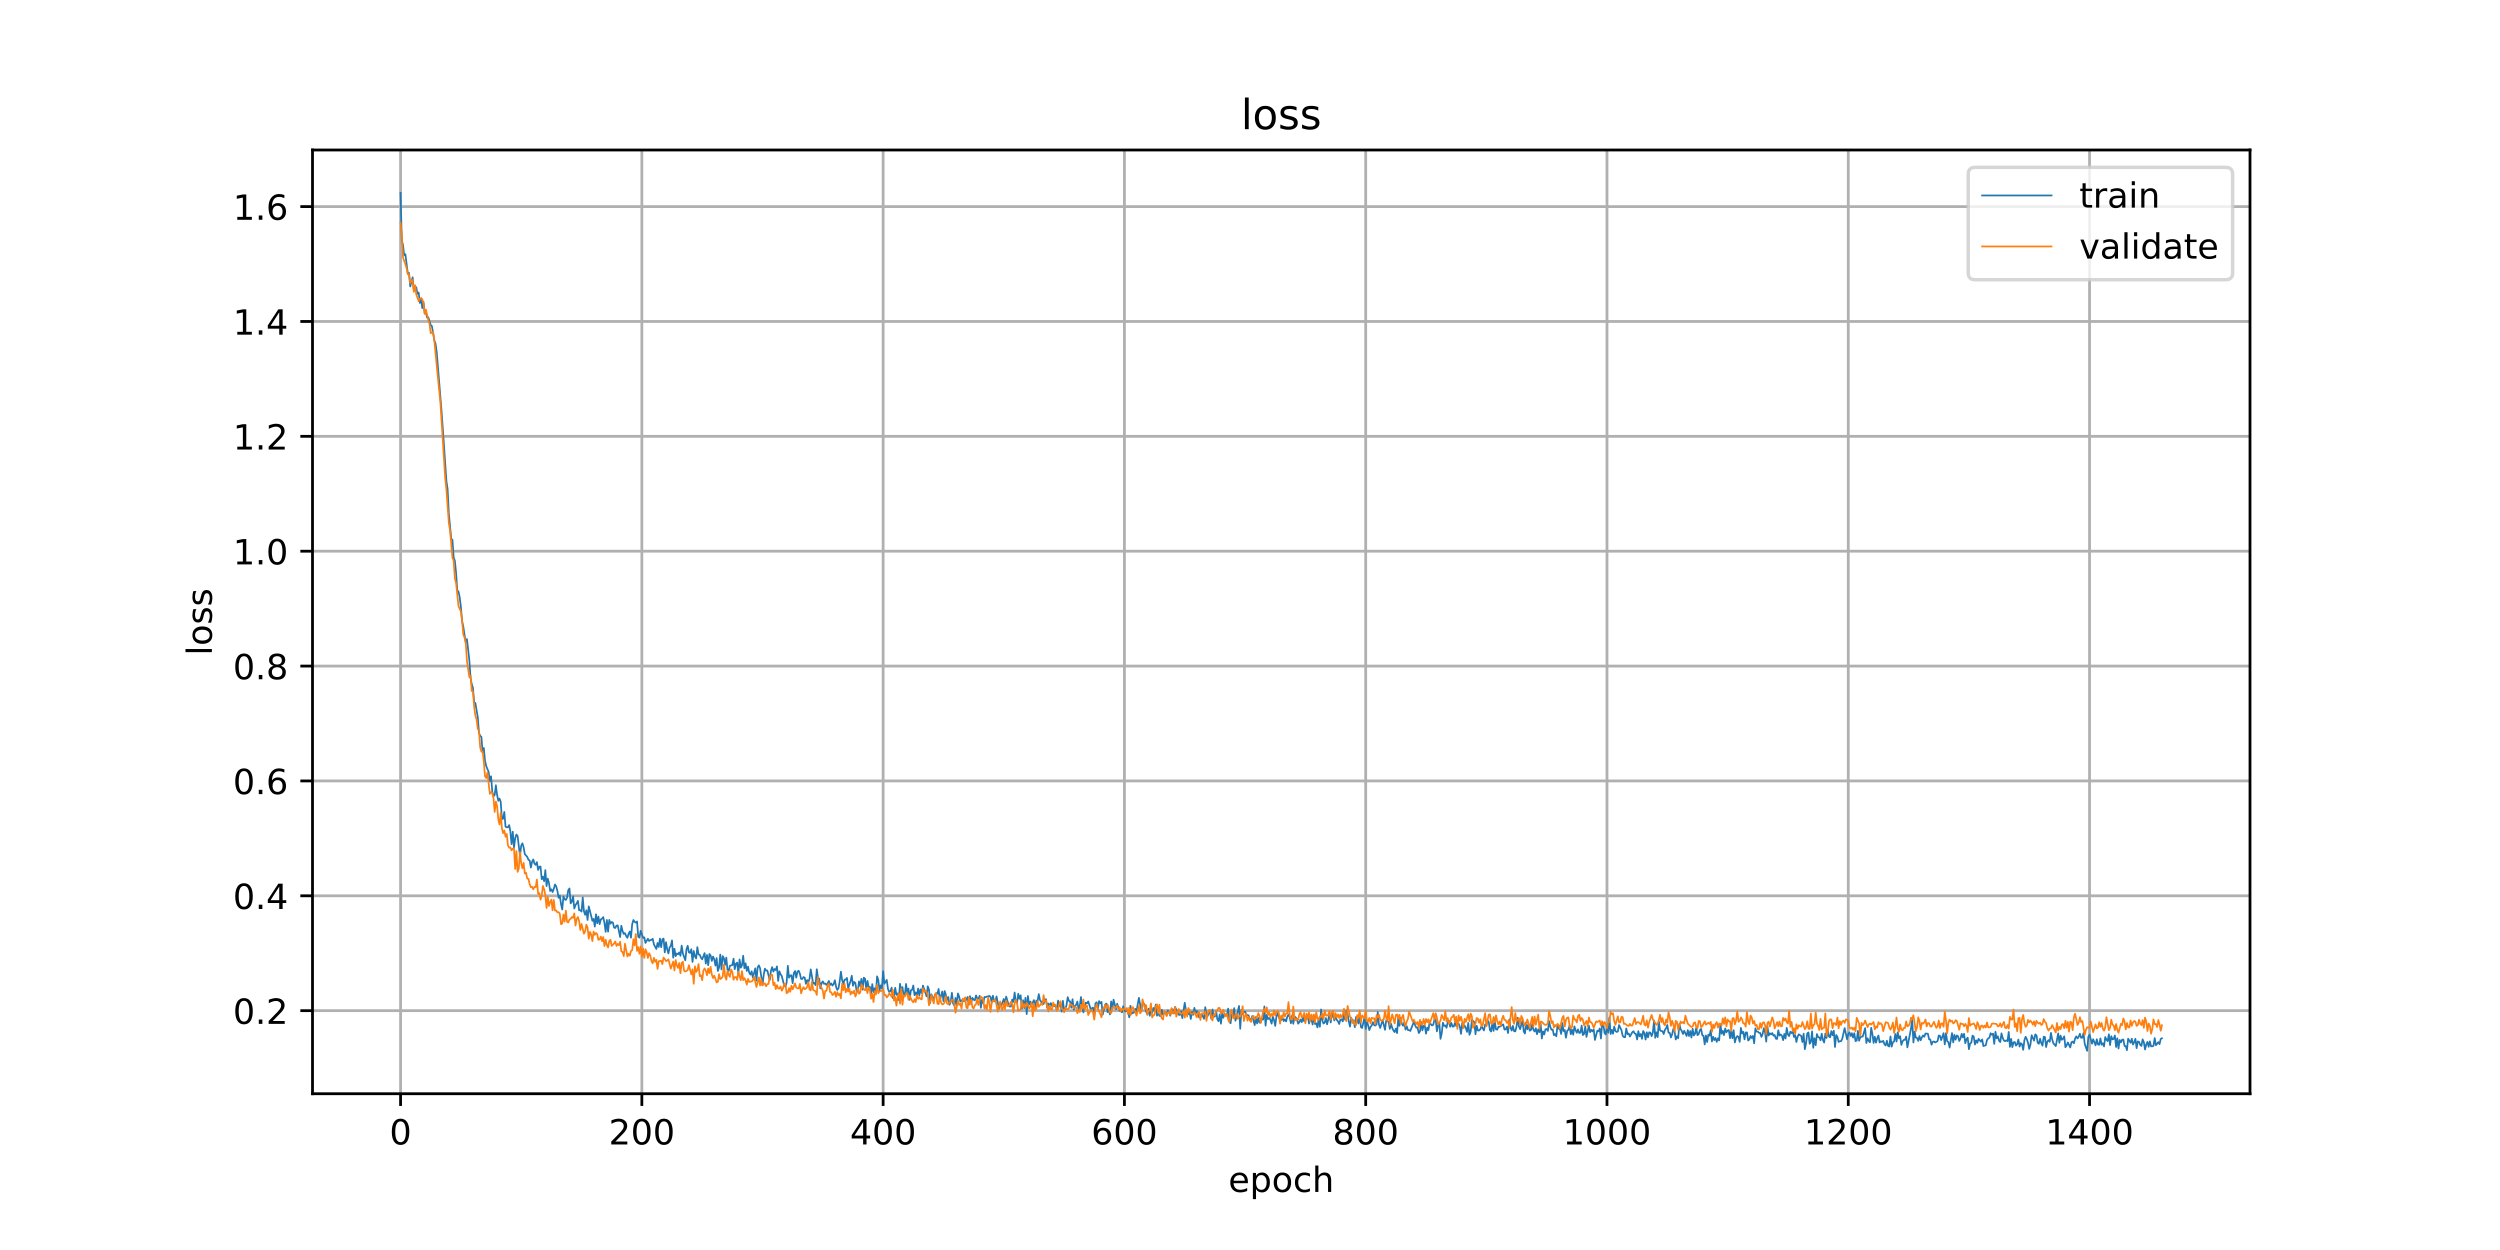 <?xml version="1.0" encoding="utf-8" standalone="no"?>
<!DOCTYPE svg PUBLIC "-//W3C//DTD SVG 1.1//EN"
  "http://www.w3.org/Graphics/SVG/1.1/DTD/svg11.dtd">
<!-- Created with matplotlib (https://matplotlib.org/) -->
<svg height="360pt" version="1.1" viewBox="0 0 720 360" width="720pt" xmlns="http://www.w3.org/2000/svg" xmlns:xlink="http://www.w3.org/1999/xlink">
 <defs>
  <style type="text/css">
*{stroke-linecap:butt;stroke-linejoin:round;}
  </style>
 </defs>
 <g id="figure_1">
  <g id="patch_1">
   <path d="M 0 360 
L 720 360 
L 720 0 
L 0 0 
z
" style="fill:#ffffff;"/>
  </g>
  <g id="axes_1">
   <g id="patch_2">
    <path d="M 90 315 
L 648 315 
L 648 43.2 
L 90 43.2 
z
" style="fill:#ffffff;"/>
   </g>
   <g id="matplotlib.axis_1">
    <g id="xtick_1">
     <g id="line2d_1">
      <path clip-path="url(#pe0162ee9e9)" d="M 115.364 315 
L 115.364 43.2 
" style="fill:none;stroke:#b0b0b0;stroke-linecap:square;stroke-width:0.8;"/>
     </g>
     <g id="line2d_2">
      <defs>
       <path d="M 0 0 
L 0 3.5 
" id="m9e06dbded9" style="stroke:#000000;stroke-width:0.8;"/>
      </defs>
      <g>
       <use style="stroke:#000000;stroke-width:0.8;" x="115.364" xlink:href="#m9e06dbded9" y="315"/>
      </g>
     </g>
     <g id="text_1">
      <!-- 0 -->
      <defs>
       <path d="M 31.781 66.406 
Q 24.172 66.406 20.328 58.906 
Q 16.5 51.422 16.5 36.375 
Q 16.5 21.391 20.328 13.891 
Q 24.172 6.391 31.781 6.391 
Q 39.453 6.391 43.281 13.891 
Q 47.125 21.391 47.125 36.375 
Q 47.125 51.422 43.281 58.906 
Q 39.453 66.406 31.781 66.406 
z
M 31.781 74.219 
Q 44.047 74.219 50.516 64.516 
Q 56.984 54.828 56.984 36.375 
Q 56.984 17.969 50.516 8.266 
Q 44.047 -1.422 31.781 -1.422 
Q 19.531 -1.422 13.062 8.266 
Q 6.594 17.969 6.594 36.375 
Q 6.594 54.828 13.062 64.516 
Q 19.531 74.219 31.781 74.219 
z
" id="DejaVuSans-48"/>
      </defs>
      <g transform="translate(112.182 329.598)scale(0.1 -0.1)">
       <use xlink:href="#DejaVuSans-48"/>
      </g>
     </g>
    </g>
    <g id="xtick_2">
     <g id="line2d_3">
      <path clip-path="url(#pe0162ee9e9)" d="M 184.853 315 
L 184.853 43.2 
" style="fill:none;stroke:#b0b0b0;stroke-linecap:square;stroke-width:0.8;"/>
     </g>
     <g id="line2d_4">
      <g>
       <use style="stroke:#000000;stroke-width:0.8;" x="184.853" xlink:href="#m9e06dbded9" y="315"/>
      </g>
     </g>
     <g id="text_2">
      <!-- 200 -->
      <defs>
       <path d="M 19.188 8.297 
L 53.609 8.297 
L 53.609 0 
L 7.328 0 
L 7.328 8.297 
Q 12.938 14.109 22.625 23.891 
Q 32.328 33.688 34.812 36.531 
Q 39.547 41.844 41.422 45.531 
Q 43.312 49.219 43.312 52.781 
Q 43.312 58.594 39.234 62.25 
Q 35.156 65.922 28.609 65.922 
Q 23.969 65.922 18.812 64.312 
Q 13.672 62.703 7.812 59.422 
L 7.812 69.391 
Q 13.766 71.781 18.938 73 
Q 24.125 74.219 28.422 74.219 
Q 39.75 74.219 46.484 68.547 
Q 53.219 62.891 53.219 53.422 
Q 53.219 48.922 51.531 44.891 
Q 49.859 40.875 45.406 35.406 
Q 44.188 33.984 37.641 27.219 
Q 31.109 20.453 19.188 8.297 
z
" id="DejaVuSans-50"/>
      </defs>
      <g transform="translate(175.309 329.598)scale(0.1 -0.1)">
       <use xlink:href="#DejaVuSans-50"/>
       <use x="63.623" xlink:href="#DejaVuSans-48"/>
       <use x="127.246" xlink:href="#DejaVuSans-48"/>
      </g>
     </g>
    </g>
    <g id="xtick_3">
     <g id="line2d_5">
      <path clip-path="url(#pe0162ee9e9)" d="M 254.342 315 
L 254.342 43.2 
" style="fill:none;stroke:#b0b0b0;stroke-linecap:square;stroke-width:0.8;"/>
     </g>
     <g id="line2d_6">
      <g>
       <use style="stroke:#000000;stroke-width:0.8;" x="254.342" xlink:href="#m9e06dbded9" y="315"/>
      </g>
     </g>
     <g id="text_3">
      <!-- 400 -->
      <defs>
       <path d="M 37.797 64.312 
L 12.891 25.391 
L 37.797 25.391 
z
M 35.203 72.906 
L 47.609 72.906 
L 47.609 25.391 
L 58.016 25.391 
L 58.016 17.188 
L 47.609 17.188 
L 47.609 0 
L 37.797 0 
L 37.797 17.188 
L 4.891 17.188 
L 4.891 26.703 
z
" id="DejaVuSans-52"/>
      </defs>
      <g transform="translate(244.799 329.598)scale(0.1 -0.1)">
       <use xlink:href="#DejaVuSans-52"/>
       <use x="63.623" xlink:href="#DejaVuSans-48"/>
       <use x="127.246" xlink:href="#DejaVuSans-48"/>
      </g>
     </g>
    </g>
    <g id="xtick_4">
     <g id="line2d_7">
      <path clip-path="url(#pe0162ee9e9)" d="M 323.832 315 
L 323.832 43.2 
" style="fill:none;stroke:#b0b0b0;stroke-linecap:square;stroke-width:0.8;"/>
     </g>
     <g id="line2d_8">
      <g>
       <use style="stroke:#000000;stroke-width:0.8;" x="323.832" xlink:href="#m9e06dbded9" y="315"/>
      </g>
     </g>
     <g id="text_4">
      <!-- 600 -->
      <defs>
       <path d="M 33.016 40.375 
Q 26.375 40.375 22.484 35.828 
Q 18.609 31.297 18.609 23.391 
Q 18.609 15.531 22.484 10.953 
Q 26.375 6.391 33.016 6.391 
Q 39.656 6.391 43.531 10.953 
Q 47.406 15.531 47.406 23.391 
Q 47.406 31.297 43.531 35.828 
Q 39.656 40.375 33.016 40.375 
z
M 52.594 71.297 
L 52.594 62.312 
Q 48.875 64.062 45.094 64.984 
Q 41.312 65.922 37.594 65.922 
Q 27.828 65.922 22.672 59.328 
Q 17.531 52.734 16.797 39.406 
Q 19.672 43.656 24.016 45.922 
Q 28.375 48.188 33.594 48.188 
Q 44.578 48.188 50.953 41.516 
Q 57.328 34.859 57.328 23.391 
Q 57.328 12.156 50.688 5.359 
Q 44.047 -1.422 33.016 -1.422 
Q 20.359 -1.422 13.672 8.266 
Q 6.984 17.969 6.984 36.375 
Q 6.984 53.656 15.188 63.938 
Q 23.391 74.219 37.203 74.219 
Q 40.922 74.219 44.703 73.484 
Q 48.484 72.75 52.594 71.297 
z
" id="DejaVuSans-54"/>
      </defs>
      <g transform="translate(314.288 329.598)scale(0.1 -0.1)">
       <use xlink:href="#DejaVuSans-54"/>
       <use x="63.623" xlink:href="#DejaVuSans-48"/>
       <use x="127.246" xlink:href="#DejaVuSans-48"/>
      </g>
     </g>
    </g>
    <g id="xtick_5">
     <g id="line2d_9">
      <path clip-path="url(#pe0162ee9e9)" d="M 393.321 315 
L 393.321 43.2 
" style="fill:none;stroke:#b0b0b0;stroke-linecap:square;stroke-width:0.8;"/>
     </g>
     <g id="line2d_10">
      <g>
       <use style="stroke:#000000;stroke-width:0.8;" x="393.321" xlink:href="#m9e06dbded9" y="315"/>
      </g>
     </g>
     <g id="text_5">
      <!-- 800 -->
      <defs>
       <path d="M 31.781 34.625 
Q 24.75 34.625 20.719 30.859 
Q 16.703 27.094 16.703 20.516 
Q 16.703 13.922 20.719 10.156 
Q 24.75 6.391 31.781 6.391 
Q 38.812 6.391 42.859 10.172 
Q 46.922 13.969 46.922 20.516 
Q 46.922 27.094 42.891 30.859 
Q 38.875 34.625 31.781 34.625 
z
M 21.922 38.812 
Q 15.578 40.375 12.031 44.719 
Q 8.5 49.078 8.5 55.328 
Q 8.5 64.062 14.719 69.141 
Q 20.953 74.219 31.781 74.219 
Q 42.672 74.219 48.875 69.141 
Q 55.078 64.062 55.078 55.328 
Q 55.078 49.078 51.531 44.719 
Q 48 40.375 41.703 38.812 
Q 48.828 37.156 52.797 32.312 
Q 56.781 27.484 56.781 20.516 
Q 56.781 9.906 50.312 4.234 
Q 43.844 -1.422 31.781 -1.422 
Q 19.734 -1.422 13.25 4.234 
Q 6.781 9.906 6.781 20.516 
Q 6.781 27.484 10.781 32.312 
Q 14.797 37.156 21.922 38.812 
z
M 18.312 54.391 
Q 18.312 48.734 21.844 45.562 
Q 25.391 42.391 31.781 42.391 
Q 38.141 42.391 41.719 45.562 
Q 45.312 48.734 45.312 54.391 
Q 45.312 60.062 41.719 63.234 
Q 38.141 66.406 31.781 66.406 
Q 25.391 66.406 21.844 63.234 
Q 18.312 60.062 18.312 54.391 
z
" id="DejaVuSans-56"/>
      </defs>
      <g transform="translate(383.778 329.598)scale(0.1 -0.1)">
       <use xlink:href="#DejaVuSans-56"/>
       <use x="63.623" xlink:href="#DejaVuSans-48"/>
       <use x="127.246" xlink:href="#DejaVuSans-48"/>
      </g>
     </g>
    </g>
    <g id="xtick_6">
     <g id="line2d_11">
      <path clip-path="url(#pe0162ee9e9)" d="M 462.811 315 
L 462.811 43.2 
" style="fill:none;stroke:#b0b0b0;stroke-linecap:square;stroke-width:0.8;"/>
     </g>
     <g id="line2d_12">
      <g>
       <use style="stroke:#000000;stroke-width:0.8;" x="462.811" xlink:href="#m9e06dbded9" y="315"/>
      </g>
     </g>
     <g id="text_6">
      <!-- 1000 -->
      <defs>
       <path d="M 12.406 8.297 
L 28.516 8.297 
L 28.516 63.922 
L 10.984 60.406 
L 10.984 69.391 
L 28.422 72.906 
L 38.281 72.906 
L 38.281 8.297 
L 54.391 8.297 
L 54.391 0 
L 12.406 0 
z
" id="DejaVuSans-49"/>
      </defs>
      <g transform="translate(450.086 329.598)scale(0.1 -0.1)">
       <use xlink:href="#DejaVuSans-49"/>
       <use x="63.623" xlink:href="#DejaVuSans-48"/>
       <use x="127.246" xlink:href="#DejaVuSans-48"/>
       <use x="190.869" xlink:href="#DejaVuSans-48"/>
      </g>
     </g>
    </g>
    <g id="xtick_7">
     <g id="line2d_13">
      <path clip-path="url(#pe0162ee9e9)" d="M 532.3 315 
L 532.3 43.2 
" style="fill:none;stroke:#b0b0b0;stroke-linecap:square;stroke-width:0.8;"/>
     </g>
     <g id="line2d_14">
      <g>
       <use style="stroke:#000000;stroke-width:0.8;" x="532.3" xlink:href="#m9e06dbded9" y="315"/>
      </g>
     </g>
     <g id="text_7">
      <!-- 1200 -->
      <g transform="translate(519.575 329.598)scale(0.1 -0.1)">
       <use xlink:href="#DejaVuSans-49"/>
       <use x="63.623" xlink:href="#DejaVuSans-50"/>
       <use x="127.246" xlink:href="#DejaVuSans-48"/>
       <use x="190.869" xlink:href="#DejaVuSans-48"/>
      </g>
     </g>
    </g>
    <g id="xtick_8">
     <g id="line2d_15">
      <path clip-path="url(#pe0162ee9e9)" d="M 601.79 315 
L 601.79 43.2 
" style="fill:none;stroke:#b0b0b0;stroke-linecap:square;stroke-width:0.8;"/>
     </g>
     <g id="line2d_16">
      <g>
       <use style="stroke:#000000;stroke-width:0.8;" x="601.79" xlink:href="#m9e06dbded9" y="315"/>
      </g>
     </g>
     <g id="text_8">
      <!-- 1400 -->
      <g transform="translate(589.065 329.598)scale(0.1 -0.1)">
       <use xlink:href="#DejaVuSans-49"/>
       <use x="63.623" xlink:href="#DejaVuSans-52"/>
       <use x="127.246" xlink:href="#DejaVuSans-48"/>
       <use x="190.869" xlink:href="#DejaVuSans-48"/>
      </g>
     </g>
    </g>
    <g id="text_9">
     <!-- epoch -->
     <defs>
      <path d="M 56.203 29.594 
L 56.203 25.203 
L 14.891 25.203 
Q 15.484 15.922 20.484 11.062 
Q 25.484 6.203 34.422 6.203 
Q 39.594 6.203 44.453 7.469 
Q 49.312 8.734 54.109 11.281 
L 54.109 2.781 
Q 49.266 0.734 44.188 -0.344 
Q 39.109 -1.422 33.891 -1.422 
Q 20.797 -1.422 13.156 6.188 
Q 5.516 13.812 5.516 26.812 
Q 5.516 40.234 12.766 48.109 
Q 20.016 56 32.328 56 
Q 43.359 56 49.781 48.891 
Q 56.203 41.797 56.203 29.594 
z
M 47.219 32.234 
Q 47.125 39.594 43.094 43.984 
Q 39.062 48.391 32.422 48.391 
Q 24.906 48.391 20.391 44.141 
Q 15.875 39.891 15.188 32.172 
z
" id="DejaVuSans-101"/>
      <path d="M 18.109 8.203 
L 18.109 -20.797 
L 9.078 -20.797 
L 9.078 54.688 
L 18.109 54.688 
L 18.109 46.391 
Q 20.953 51.266 25.266 53.625 
Q 29.594 56 35.594 56 
Q 45.562 56 51.781 48.094 
Q 58.016 40.188 58.016 27.297 
Q 58.016 14.406 51.781 6.484 
Q 45.562 -1.422 35.594 -1.422 
Q 29.594 -1.422 25.266 0.953 
Q 20.953 3.328 18.109 8.203 
z
M 48.688 27.297 
Q 48.688 37.203 44.609 42.844 
Q 40.531 48.484 33.406 48.484 
Q 26.266 48.484 22.188 42.844 
Q 18.109 37.203 18.109 27.297 
Q 18.109 17.391 22.188 11.75 
Q 26.266 6.109 33.406 6.109 
Q 40.531 6.109 44.609 11.75 
Q 48.688 17.391 48.688 27.297 
z
" id="DejaVuSans-112"/>
      <path d="M 30.609 48.391 
Q 23.391 48.391 19.188 42.75 
Q 14.984 37.109 14.984 27.297 
Q 14.984 17.484 19.156 11.844 
Q 23.344 6.203 30.609 6.203 
Q 37.797 6.203 41.984 11.859 
Q 46.188 17.531 46.188 27.297 
Q 46.188 37.016 41.984 42.703 
Q 37.797 48.391 30.609 48.391 
z
M 30.609 56 
Q 42.328 56 49.016 48.375 
Q 55.719 40.766 55.719 27.297 
Q 55.719 13.875 49.016 6.219 
Q 42.328 -1.422 30.609 -1.422 
Q 18.844 -1.422 12.172 6.219 
Q 5.516 13.875 5.516 27.297 
Q 5.516 40.766 12.172 48.375 
Q 18.844 56 30.609 56 
z
" id="DejaVuSans-111"/>
      <path d="M 48.781 52.594 
L 48.781 44.188 
Q 44.969 46.297 41.141 47.344 
Q 37.312 48.391 33.406 48.391 
Q 24.656 48.391 19.812 42.844 
Q 14.984 37.312 14.984 27.297 
Q 14.984 17.281 19.812 11.734 
Q 24.656 6.203 33.406 6.203 
Q 37.312 6.203 41.141 7.25 
Q 44.969 8.297 48.781 10.406 
L 48.781 2.094 
Q 45.016 0.344 40.984 -0.531 
Q 36.969 -1.422 32.422 -1.422 
Q 20.062 -1.422 12.781 6.344 
Q 5.516 14.109 5.516 27.297 
Q 5.516 40.672 12.859 48.328 
Q 20.219 56 33.016 56 
Q 37.156 56 41.109 55.141 
Q 45.062 54.297 48.781 52.594 
z
" id="DejaVuSans-99"/>
      <path d="M 54.891 33.016 
L 54.891 0 
L 45.906 0 
L 45.906 32.719 
Q 45.906 40.484 42.875 44.328 
Q 39.844 48.188 33.797 48.188 
Q 26.516 48.188 22.312 43.547 
Q 18.109 38.922 18.109 30.906 
L 18.109 0 
L 9.078 0 
L 9.078 75.984 
L 18.109 75.984 
L 18.109 46.188 
Q 21.344 51.125 25.703 53.562 
Q 30.078 56 35.797 56 
Q 45.219 56 50.047 50.172 
Q 54.891 44.344 54.891 33.016 
z
" id="DejaVuSans-104"/>
     </defs>
     <g transform="translate(353.772 343.277)scale(0.1 -0.1)">
      <use xlink:href="#DejaVuSans-101"/>
      <use x="61.523" xlink:href="#DejaVuSans-112"/>
      <use x="125" xlink:href="#DejaVuSans-111"/>
      <use x="186.182" xlink:href="#DejaVuSans-99"/>
      <use x="241.162" xlink:href="#DejaVuSans-104"/>
     </g>
    </g>
   </g>
   <g id="matplotlib.axis_2">
    <g id="ytick_1">
     <g id="line2d_17">
      <path clip-path="url(#pe0162ee9e9)" d="M 90 291.071 
L 648 291.071 
" style="fill:none;stroke:#b0b0b0;stroke-linecap:square;stroke-width:0.8;"/>
     </g>
     <g id="line2d_18">
      <defs>
       <path d="M 0 0 
L -3.5 0 
" id="m366bfb2ffb" style="stroke:#000000;stroke-width:0.8;"/>
      </defs>
      <g>
       <use style="stroke:#000000;stroke-width:0.8;" x="90" xlink:href="#m366bfb2ffb" y="291.071"/>
      </g>
     </g>
     <g id="text_10">
      <!-- 0.2 -->
      <defs>
       <path d="M 10.688 12.406 
L 21 12.406 
L 21 0 
L 10.688 0 
z
" id="DejaVuSans-46"/>
      </defs>
      <g transform="translate(67.097 294.87)scale(0.1 -0.1)">
       <use xlink:href="#DejaVuSans-48"/>
       <use x="63.623" xlink:href="#DejaVuSans-46"/>
       <use x="95.41" xlink:href="#DejaVuSans-50"/>
      </g>
     </g>
    </g>
    <g id="ytick_2">
     <g id="line2d_19">
      <path clip-path="url(#pe0162ee9e9)" d="M 90 257.989 
L 648 257.989 
" style="fill:none;stroke:#b0b0b0;stroke-linecap:square;stroke-width:0.8;"/>
     </g>
     <g id="line2d_20">
      <g>
       <use style="stroke:#000000;stroke-width:0.8;" x="90" xlink:href="#m366bfb2ffb" y="257.989"/>
      </g>
     </g>
     <g id="text_11">
      <!-- 0.4 -->
      <g transform="translate(67.097 261.788)scale(0.1 -0.1)">
       <use xlink:href="#DejaVuSans-48"/>
       <use x="63.623" xlink:href="#DejaVuSans-46"/>
       <use x="95.41" xlink:href="#DejaVuSans-52"/>
      </g>
     </g>
    </g>
    <g id="ytick_3">
     <g id="line2d_21">
      <path clip-path="url(#pe0162ee9e9)" d="M 90 224.907 
L 648 224.907 
" style="fill:none;stroke:#b0b0b0;stroke-linecap:square;stroke-width:0.8;"/>
     </g>
     <g id="line2d_22">
      <g>
       <use style="stroke:#000000;stroke-width:0.8;" x="90" xlink:href="#m366bfb2ffb" y="224.907"/>
      </g>
     </g>
     <g id="text_12">
      <!-- 0.6 -->
      <g transform="translate(67.097 228.706)scale(0.1 -0.1)">
       <use xlink:href="#DejaVuSans-48"/>
       <use x="63.623" xlink:href="#DejaVuSans-46"/>
       <use x="95.41" xlink:href="#DejaVuSans-54"/>
      </g>
     </g>
    </g>
    <g id="ytick_4">
     <g id="line2d_23">
      <path clip-path="url(#pe0162ee9e9)" d="M 90 191.825 
L 648 191.825 
" style="fill:none;stroke:#b0b0b0;stroke-linecap:square;stroke-width:0.8;"/>
     </g>
     <g id="line2d_24">
      <g>
       <use style="stroke:#000000;stroke-width:0.8;" x="90" xlink:href="#m366bfb2ffb" y="191.825"/>
      </g>
     </g>
     <g id="text_13">
      <!-- 0.8 -->
      <g transform="translate(67.097 195.625)scale(0.1 -0.1)">
       <use xlink:href="#DejaVuSans-48"/>
       <use x="63.623" xlink:href="#DejaVuSans-46"/>
       <use x="95.41" xlink:href="#DejaVuSans-56"/>
      </g>
     </g>
    </g>
    <g id="ytick_5">
     <g id="line2d_25">
      <path clip-path="url(#pe0162ee9e9)" d="M 90 158.744 
L 648 158.744 
" style="fill:none;stroke:#b0b0b0;stroke-linecap:square;stroke-width:0.8;"/>
     </g>
     <g id="line2d_26">
      <g>
       <use style="stroke:#000000;stroke-width:0.8;" x="90" xlink:href="#m366bfb2ffb" y="158.744"/>
      </g>
     </g>
     <g id="text_14">
      <!-- 1.0 -->
      <g transform="translate(67.097 162.543)scale(0.1 -0.1)">
       <use xlink:href="#DejaVuSans-49"/>
       <use x="63.623" xlink:href="#DejaVuSans-46"/>
       <use x="95.41" xlink:href="#DejaVuSans-48"/>
      </g>
     </g>
    </g>
    <g id="ytick_6">
     <g id="line2d_27">
      <path clip-path="url(#pe0162ee9e9)" d="M 90 125.662 
L 648 125.662 
" style="fill:none;stroke:#b0b0b0;stroke-linecap:square;stroke-width:0.8;"/>
     </g>
     <g id="line2d_28">
      <g>
       <use style="stroke:#000000;stroke-width:0.8;" x="90" xlink:href="#m366bfb2ffb" y="125.662"/>
      </g>
     </g>
     <g id="text_15">
      <!-- 1.2 -->
      <g transform="translate(67.097 129.461)scale(0.1 -0.1)">
       <use xlink:href="#DejaVuSans-49"/>
       <use x="63.623" xlink:href="#DejaVuSans-46"/>
       <use x="95.41" xlink:href="#DejaVuSans-50"/>
      </g>
     </g>
    </g>
    <g id="ytick_7">
     <g id="line2d_29">
      <path clip-path="url(#pe0162ee9e9)" d="M 90 92.58 
L 648 92.58 
" style="fill:none;stroke:#b0b0b0;stroke-linecap:square;stroke-width:0.8;"/>
     </g>
     <g id="line2d_30">
      <g>
       <use style="stroke:#000000;stroke-width:0.8;" x="90" xlink:href="#m366bfb2ffb" y="92.58"/>
      </g>
     </g>
     <g id="text_16">
      <!-- 1.4 -->
      <g transform="translate(67.097 96.379)scale(0.1 -0.1)">
       <use xlink:href="#DejaVuSans-49"/>
       <use x="63.623" xlink:href="#DejaVuSans-46"/>
       <use x="95.41" xlink:href="#DejaVuSans-52"/>
      </g>
     </g>
    </g>
    <g id="ytick_8">
     <g id="line2d_31">
      <path clip-path="url(#pe0162ee9e9)" d="M 90 59.498 
L 648 59.498 
" style="fill:none;stroke:#b0b0b0;stroke-linecap:square;stroke-width:0.8;"/>
     </g>
     <g id="line2d_32">
      <g>
       <use style="stroke:#000000;stroke-width:0.8;" x="90" xlink:href="#m366bfb2ffb" y="59.498"/>
      </g>
     </g>
     <g id="text_17">
      <!-- 1.6 -->
      <g transform="translate(67.097 63.297)scale(0.1 -0.1)">
       <use xlink:href="#DejaVuSans-49"/>
       <use x="63.623" xlink:href="#DejaVuSans-46"/>
       <use x="95.41" xlink:href="#DejaVuSans-54"/>
      </g>
     </g>
    </g>
    <g id="text_18">
     <!-- loss -->
     <defs>
      <path d="M 9.422 75.984 
L 18.406 75.984 
L 18.406 0 
L 9.422 0 
z
" id="DejaVuSans-108"/>
      <path d="M 44.281 53.078 
L 44.281 44.578 
Q 40.484 46.531 36.375 47.5 
Q 32.281 48.484 27.875 48.484 
Q 21.188 48.484 17.844 46.438 
Q 14.5 44.391 14.5 40.281 
Q 14.5 37.156 16.891 35.375 
Q 19.281 33.594 26.516 31.984 
L 29.594 31.297 
Q 39.156 29.25 43.188 25.516 
Q 47.219 21.781 47.219 15.094 
Q 47.219 7.469 41.188 3.016 
Q 35.156 -1.422 24.609 -1.422 
Q 20.219 -1.422 15.453 -0.562 
Q 10.688 0.297 5.422 2 
L 5.422 11.281 
Q 10.406 8.688 15.234 7.391 
Q 20.062 6.109 24.812 6.109 
Q 31.156 6.109 34.562 8.281 
Q 37.984 10.453 37.984 14.406 
Q 37.984 18.062 35.516 20.016 
Q 33.062 21.969 24.703 23.781 
L 21.578 24.516 
Q 13.234 26.266 9.516 29.906 
Q 5.812 33.547 5.812 39.891 
Q 5.812 47.609 11.281 51.797 
Q 16.75 56 26.812 56 
Q 31.781 56 36.172 55.266 
Q 40.578 54.547 44.281 53.078 
z
" id="DejaVuSans-115"/>
     </defs>
     <g transform="translate(61.017 188.758)rotate(-90)scale(0.1 -0.1)">
      <use xlink:href="#DejaVuSans-108"/>
      <use x="27.783" xlink:href="#DejaVuSans-111"/>
      <use x="88.965" xlink:href="#DejaVuSans-115"/>
      <use x="141.064" xlink:href="#DejaVuSans-115"/>
     </g>
    </g>
   </g>
   <g id="line2d_33">
    <path clip-path="url(#pe0162ee9e9)" d="M 115.364 55.555 
L 115.711 69.294 
L 116.059 70.522 
L 116.406 73.516 
L 116.753 73.23 
L 117.448 78.788 
L 117.796 78.612 
L 118.143 82.49 
L 118.838 79.887 
L 119.186 83.754 
L 119.88 82.731 
L 120.228 84.642 
L 120.575 84.246 
L 120.923 87.245 
L 121.27 86.135 
L 121.618 88.736 
L 121.965 86.946 
L 122.313 90.27 
L 122.66 89.984 
L 123.007 91.451 
L 123.355 91.407 
L 124.05 93.616 
L 124.397 93.941 
L 125.092 98.084 
L 125.44 98.99 
L 125.787 101.559 
L 127.177 118.535 
L 127.872 128.337 
L 128.567 138.566 
L 128.914 140.857 
L 129.262 147.866 
L 129.956 155.188 
L 130.304 155.503 
L 130.651 160.487 
L 130.999 161.505 
L 131.346 164.922 
L 131.694 170.018 
L 132.041 170.373 
L 132.389 172.006 
L 132.736 174.812 
L 133.083 178.909 
L 133.431 180.47 
L 134.126 185.099 
L 134.473 184.05 
L 135.168 190.119 
L 135.516 195.21 
L 135.863 197.009 
L 136.21 198.108 
L 136.558 202.259 
L 136.905 202.463 
L 137.6 206.544 
L 137.948 211.082 
L 138.295 211.94 
L 138.643 212.212 
L 138.99 216.613 
L 139.337 215.42 
L 139.685 219.116 
L 140.032 220.639 
L 140.727 222.324 
L 141.075 224.933 
L 141.422 223.577 
L 141.77 227.949 
L 142.117 229.333 
L 142.465 228.953 
L 142.812 226.157 
L 143.159 228.917 
L 143.507 230.647 
L 143.854 229.995 
L 144.202 230.868 
L 144.549 235.919 
L 144.897 235.772 
L 145.244 233.843 
L 145.592 238.096 
L 145.939 238.244 
L 146.286 238.263 
L 146.634 237.639 
L 146.981 239.392 
L 147.329 243.116 
L 147.676 239.543 
L 148.024 244.136 
L 148.371 241.431 
L 148.719 240.34 
L 149.066 240.77 
L 149.761 246.55 
L 150.108 243.538 
L 150.456 242.88 
L 150.803 244.02 
L 151.151 245.999 
L 151.846 246.777 
L 152.193 247.613 
L 152.54 247.798 
L 152.888 249.86 
L 153.235 248.197 
L 153.583 247.515 
L 153.93 248.72 
L 154.278 249.079 
L 154.625 248.303 
L 154.973 250.535 
L 155.32 249.623 
L 155.667 249.551 
L 156.015 253.21 
L 156.362 252.48 
L 156.71 253.784 
L 157.057 250.598 
L 157.405 255.18 
L 157.752 253.044 
L 158.1 254.283 
L 158.447 256.608 
L 158.795 256.119 
L 159.142 256.903 
L 159.489 256.004 
L 159.837 254.725 
L 160.184 255.252 
L 160.532 256.602 
L 160.879 258.556 
L 161.227 257.944 
L 161.574 260.374 
L 161.922 261.943 
L 162.269 258.167 
L 162.616 258.997 
L 162.964 259.194 
L 163.311 258.502 
L 163.659 256.388 
L 164.006 255.877 
L 164.354 260.167 
L 164.701 259.652 
L 165.049 258.163 
L 165.396 261.651 
L 165.743 260.658 
L 166.091 260.162 
L 166.438 259.439 
L 166.786 262.164 
L 167.133 262.125 
L 167.481 262.524 
L 167.828 258.471 
L 168.176 262.441 
L 168.523 263.469 
L 168.87 262.155 
L 169.218 264.943 
L 169.565 261.035 
L 170.608 265.195 
L 170.955 264.634 
L 171.303 266.858 
L 171.65 263.326 
L 171.998 265.896 
L 172.345 263.986 
L 172.692 266.169 
L 173.04 264.79 
L 173.387 264.56 
L 173.735 264.129 
L 174.082 265.82 
L 174.43 268.359 
L 174.777 264.957 
L 175.125 268.314 
L 175.472 264.939 
L 175.819 266.026 
L 176.167 265.528 
L 176.514 265.687 
L 176.862 267.158 
L 177.209 267.241 
L 177.557 266.567 
L 177.904 266.512 
L 178.599 269.865 
L 178.946 266.619 
L 179.294 268.132 
L 179.641 268.974 
L 179.989 268.732 
L 180.336 269.576 
L 180.684 270.085 
L 181.031 268.936 
L 181.379 268.283 
L 181.726 270.041 
L 182.073 266.129 
L 182.421 264.959 
L 182.768 265.493 
L 183.116 265.721 
L 183.463 265.393 
L 183.811 269.799 
L 184.158 270.045 
L 184.506 268.074 
L 185.2 270.097 
L 185.548 269.953 
L 185.895 271.563 
L 186.59 270.367 
L 186.938 271.003 
L 187.285 270.76 
L 187.633 270.674 
L 187.98 270.367 
L 188.328 271.986 
L 189.022 273.302 
L 189.37 271.59 
L 189.717 272.709 
L 190.065 270.306 
L 190.412 272.787 
L 190.76 270.541 
L 191.107 270.327 
L 191.455 274.292 
L 191.802 271.363 
L 192.149 273.372 
L 192.497 274.586 
L 192.844 272.86 
L 193.192 272.394 
L 193.539 270.836 
L 193.887 275.822 
L 194.234 273.239 
L 194.582 275.378 
L 194.929 274.6 
L 195.276 274.844 
L 195.624 274.29 
L 195.971 275.279 
L 196.319 272.343 
L 196.666 274.59 
L 197.361 276.571 
L 197.709 273.382 
L 198.056 272.384 
L 198.403 274.28 
L 198.751 274.423 
L 199.098 273.371 
L 199.446 277.034 
L 199.793 273.877 
L 200.141 275.434 
L 200.488 276.021 
L 200.836 272.778 
L 201.183 274.885 
L 201.531 274.988 
L 201.878 275.807 
L 202.225 276.297 
L 202.92 274.509 
L 203.268 277.512 
L 203.615 275.051 
L 203.963 277.975 
L 204.31 274.753 
L 204.658 275.153 
L 205.005 276.735 
L 205.352 275.498 
L 205.7 276.259 
L 206.047 278.099 
L 206.395 275.917 
L 206.742 279.636 
L 207.09 278.643 
L 207.437 274.911 
L 207.785 279.172 
L 208.132 275.364 
L 208.479 275.966 
L 208.827 277.887 
L 209.174 275.785 
L 209.522 279.344 
L 209.869 279.626 
L 210.217 278.13 
L 210.912 277.95 
L 211.259 276.111 
L 211.606 279.124 
L 211.954 277.522 
L 212.301 277.233 
L 212.649 280.372 
L 212.996 276.313 
L 213.344 278.697 
L 213.691 278.01 
L 214.039 275.25 
L 214.386 278.869 
L 214.733 277.452 
L 215.081 279.629 
L 215.428 278.386 
L 215.776 280.114 
L 216.123 280.695 
L 216.471 279.726 
L 216.818 281.531 
L 217.513 278.892 
L 217.861 282.439 
L 218.208 278.597 
L 218.555 278.037 
L 218.903 278.863 
L 219.598 283.777 
L 219.945 280.75 
L 220.293 278.974 
L 220.64 279.51 
L 220.988 279.508 
L 221.682 282.254 
L 222.03 279.606 
L 222.377 278.536 
L 222.725 279.819 
L 223.072 279.08 
L 223.42 279.359 
L 223.767 278.318 
L 224.115 282.497 
L 224.462 279.737 
L 224.809 280.594 
L 225.157 281.108 
L 225.852 283.837 
L 226.199 284.174 
L 226.547 282.996 
L 226.894 278.163 
L 227.242 281.561 
L 227.589 280.959 
L 227.936 280.869 
L 228.284 283.161 
L 228.631 280.235 
L 228.979 279.665 
L 229.326 281.546 
L 229.674 279.816 
L 230.021 279.574 
L 230.369 280.445 
L 230.716 281.924 
L 231.064 281.943 
L 231.411 281.389 
L 231.758 281.569 
L 232.106 283.342 
L 232.453 282.266 
L 232.801 282.887 
L 233.148 281.865 
L 233.496 279.191 
L 234.191 283.29 
L 234.538 283.059 
L 234.885 283.733 
L 235.233 279.148 
L 235.58 281.66 
L 235.928 281.832 
L 236.275 284.658 
L 236.623 283.111 
L 236.97 282.647 
L 237.318 283.333 
L 237.665 283.237 
L 238.012 283.655 
L 238.36 283.229 
L 238.707 282.516 
L 239.055 283.675 
L 239.402 283.234 
L 239.75 283.834 
L 240.097 283.403 
L 240.445 282.314 
L 240.792 284.217 
L 241.139 285.098 
L 241.487 284.617 
L 241.834 282.607 
L 242.182 279.842 
L 242.529 282.243 
L 242.877 283.503 
L 243.224 282.148 
L 243.572 282.122 
L 243.919 281.633 
L 244.267 284.595 
L 244.961 282.569 
L 245.309 281.013 
L 245.656 283.89 
L 246.004 282.79 
L 246.351 283.12 
L 246.699 285.465 
L 247.046 285.467 
L 247.394 282.644 
L 247.741 283.978 
L 248.088 281.899 
L 248.436 285.026 
L 248.783 281.574 
L 249.131 281.872 
L 249.478 284.992 
L 249.826 282.505 
L 250.173 284.31 
L 250.521 284.206 
L 250.868 286.19 
L 251.215 283.435 
L 251.563 285.717 
L 251.91 284.62 
L 252.258 285.796 
L 252.605 281.19 
L 252.953 282.25 
L 253.3 285.279 
L 253.648 283.776 
L 253.995 284.689 
L 254.342 279.701 
L 254.69 283.323 
L 255.385 282.22 
L 255.732 284.802 
L 256.08 285.679 
L 256.427 285.516 
L 256.775 284.452 
L 257.122 287.423 
L 257.469 286.951 
L 257.817 284.488 
L 258.164 286.532 
L 258.512 286.094 
L 258.859 288.032 
L 259.207 283.323 
L 259.554 285.714 
L 259.902 284.272 
L 260.249 286.739 
L 260.597 286.408 
L 260.944 283.381 
L 261.291 285.976 
L 261.639 284.711 
L 261.986 287.955 
L 262.334 285.218 
L 262.681 285.092 
L 263.029 283.82 
L 263.376 286.608 
L 263.724 285.801 
L 264.071 286.908 
L 264.418 284.697 
L 264.766 286.703 
L 265.113 284.929 
L 265.461 285.975 
L 265.808 283.842 
L 266.851 286.93 
L 267.198 284.063 
L 267.545 284.979 
L 267.893 288.856 
L 268.24 286.377 
L 268.588 287.369 
L 268.935 287.512 
L 269.283 286.514 
L 269.63 285.998 
L 269.978 286.207 
L 270.325 284.828 
L 270.672 288.098 
L 271.367 285.551 
L 271.715 288.311 
L 272.062 285.429 
L 272.41 286.504 
L 272.757 287.992 
L 273.105 287.14 
L 273.452 289.382 
L 273.8 288.595 
L 274.147 285.937 
L 274.494 289.019 
L 274.842 289.582 
L 275.189 287.412 
L 275.537 289.578 
L 275.884 286.121 
L 276.232 287.015 
L 276.579 288.452 
L 277.274 287.883 
L 277.621 288.398 
L 277.969 287.523 
L 278.316 287.978 
L 278.664 287.133 
L 279.011 289.396 
L 279.359 286.892 
L 279.706 288.733 
L 280.054 287.383 
L 280.401 287.888 
L 280.748 288.104 
L 281.096 286.701 
L 281.443 287.583 
L 281.791 287.662 
L 282.138 286.798 
L 282.486 290.251 
L 282.833 287.874 
L 283.181 288.915 
L 283.528 287.131 
L 283.875 287.181 
L 284.223 286.99 
L 284.57 286.993 
L 284.918 286.812 
L 285.265 287.098 
L 285.613 288.736 
L 285.96 286.771 
L 286.308 288.34 
L 286.655 288.435 
L 287.002 286.982 
L 287.697 290.488 
L 288.045 288.985 
L 288.392 289.586 
L 289.087 287.708 
L 289.435 289.067 
L 289.782 287.008 
L 290.477 289.416 
L 290.824 289.908 
L 291.172 289.831 
L 291.519 287.869 
L 291.867 288.528 
L 292.214 285.85 
L 292.562 288.513 
L 292.909 288.813 
L 293.257 286.214 
L 293.604 287.655 
L 293.951 286.659 
L 294.299 290.528 
L 294.646 288.066 
L 294.994 290.342 
L 295.341 287.368 
L 295.689 292.051 
L 296.036 286.853 
L 296.384 289.341 
L 296.731 288.454 
L 297.078 289.354 
L 297.773 288.027 
L 298.121 290.225 
L 298.468 288.16 
L 298.816 288.31 
L 299.163 286.313 
L 299.511 287.996 
L 300.205 289.033 
L 300.553 289.159 
L 300.9 287.987 
L 301.248 287.781 
L 301.595 290.251 
L 301.943 289.024 
L 302.29 289.609 
L 302.638 288.894 
L 302.985 289.725 
L 303.333 289.668 
L 304.027 289.844 
L 304.375 290.898 
L 304.722 288.174 
L 305.07 289.783 
L 305.417 289.084 
L 305.765 291.346 
L 306.112 288.241 
L 306.46 291.007 
L 306.807 290.49 
L 307.154 289.496 
L 307.502 287.186 
L 307.849 288.248 
L 308.197 288.42 
L 308.544 290.221 
L 308.892 287.778 
L 309.239 290.812 
L 309.587 289.735 
L 309.934 289.386 
L 310.281 288.465 
L 310.629 290.736 
L 310.976 289.731 
L 311.324 287.154 
L 311.671 290.133 
L 312.019 291.561 
L 312.714 288.764 
L 313.061 288.967 
L 313.408 288.411 
L 314.103 290.596 
L 314.798 290.189 
L 315.146 292.779 
L 315.493 288.969 
L 315.841 288.661 
L 316.188 290.539 
L 316.535 288.318 
L 316.883 288.929 
L 317.23 288.557 
L 317.578 292.218 
L 318.273 289.343 
L 318.62 289.037 
L 318.968 291.497 
L 319.315 290.781 
L 319.663 292.149 
L 320.01 288.409 
L 320.357 290.568 
L 320.705 287.911 
L 321.4 290.679 
L 321.747 289.074 
L 322.442 291.081 
L 322.79 291.184 
L 323.137 291.551 
L 323.484 289.797 
L 323.832 291.144 
L 324.179 291.283 
L 324.527 290.764 
L 324.874 291.327 
L 325.222 292.984 
L 325.569 289.681 
L 325.917 291.932 
L 326.611 291.575 
L 326.959 290.556 
L 327.306 291.233 
L 328.001 287.375 
L 328.696 291.154 
L 329.044 289.017 
L 329.391 289.032 
L 329.738 289.45 
L 330.086 291.366 
L 330.433 292.082 
L 330.781 290.524 
L 331.128 292.541 
L 331.476 290.113 
L 331.823 291.709 
L 332.171 290.298 
L 332.518 290.994 
L 332.866 289.323 
L 333.213 292.513 
L 333.56 291.598 
L 333.908 292.55 
L 334.255 292.616 
L 334.603 290.831 
L 334.95 292.236 
L 335.645 291.429 
L 335.993 292.428 
L 336.34 290.977 
L 336.687 291.566 
L 337.035 292.52 
L 337.382 291.029 
L 337.73 290.659 
L 338.077 291.912 
L 338.425 290.007 
L 339.467 292.245 
L 339.814 292.309 
L 340.162 291.198 
L 340.509 293.231 
L 341.204 288.809 
L 341.552 290.96 
L 342.247 292.103 
L 342.594 291.337 
L 342.941 293.466 
L 343.289 291.44 
L 343.636 292.26 
L 343.984 290.267 
L 344.331 291.992 
L 344.679 291.155 
L 345.026 291.523 
L 345.374 293.069 
L 345.721 292.61 
L 346.068 291.96 
L 346.763 293.429 
L 347.111 290.074 
L 347.458 292.051 
L 347.806 292.607 
L 348.153 291.748 
L 348.501 291.618 
L 348.848 293.394 
L 349.196 290.729 
L 349.543 292.803 
L 349.89 292.763 
L 350.238 291.147 
L 350.585 293.534 
L 350.933 294.108 
L 351.28 292.164 
L 351.628 294.831 
L 351.975 291.82 
L 352.323 293.113 
L 352.67 291.997 
L 353.017 292.276 
L 353.365 292.196 
L 353.712 290.479 
L 354.06 294.184 
L 354.407 294.711 
L 354.755 292.129 
L 355.102 292.7 
L 355.45 290.35 
L 355.797 293.967 
L 356.144 292.8 
L 356.839 289.722 
L 357.187 296.275 
L 357.534 290.842 
L 357.882 292.108 
L 358.229 291.366 
L 358.577 291.342 
L 358.924 292.253 
L 359.619 292.453 
L 359.966 293.808 
L 360.314 293.592 
L 360.661 292.615 
L 361.356 295.22 
L 361.704 292.912 
L 362.051 294.773 
L 362.399 293.175 
L 362.746 294.509 
L 363.093 294.373 
L 363.441 293.451 
L 363.788 293.64 
L 364.136 289.861 
L 364.483 295.375 
L 364.831 292.262 
L 365.178 293.5 
L 365.526 293.173 
L 365.873 293.716 
L 366.22 294.805 
L 366.568 292.8 
L 366.915 293.744 
L 367.263 295.446 
L 367.61 292.803 
L 367.958 291.777 
L 368.653 293.863 
L 369 293.752 
L 369.347 293.031 
L 369.695 294.079 
L 370.042 293.56 
L 370.39 294.165 
L 370.737 292.818 
L 371.085 292.174 
L 371.432 292.937 
L 371.78 294.709 
L 372.127 292.473 
L 372.474 294.85 
L 372.822 292.74 
L 373.169 293.035 
L 373.517 293.555 
L 373.864 294.822 
L 374.212 294.369 
L 374.559 293.63 
L 374.907 294.372 
L 375.254 293.026 
L 375.601 294.151 
L 375.949 293.855 
L 376.644 292.621 
L 376.991 294.784 
L 377.339 293.288 
L 377.686 293.49 
L 378.034 295.059 
L 378.381 292.474 
L 378.729 294.913 
L 379.076 294.708 
L 379.423 295.894 
L 379.771 293.308 
L 380.118 295.706 
L 380.466 290.731 
L 380.813 293.86 
L 381.161 294.781 
L 381.508 294.532 
L 381.856 293.206 
L 382.203 294.997 
L 382.898 292.137 
L 383.245 294.476 
L 383.593 292.015 
L 383.94 292.522 
L 384.288 293.895 
L 384.635 292.626 
L 384.983 293.728 
L 385.33 294.117 
L 385.677 294.91 
L 386.025 293.634 
L 386.372 293.612 
L 386.72 294.163 
L 387.067 292.026 
L 387.415 293.705 
L 387.762 290.943 
L 388.11 292.044 
L 388.457 294.198 
L 388.804 295.654 
L 389.152 293.11 
L 389.499 294.171 
L 389.847 293.829 
L 390.194 295.823 
L 390.542 292.894 
L 391.237 294.764 
L 391.584 291.938 
L 391.932 295.763 
L 392.279 296.069 
L 392.974 293.059 
L 393.321 296.31 
L 393.669 293.967 
L 394.364 296.671 
L 394.711 295.738 
L 395.059 295.343 
L 395.406 294.371 
L 395.753 295.236 
L 396.101 295.363 
L 396.448 295.019 
L 396.796 291.488 
L 397.143 295.053 
L 397.491 296.043 
L 398.186 293.807 
L 398.88 296.582 
L 399.228 293.85 
L 399.923 294.348 
L 400.27 296.316 
L 400.618 294.86 
L 400.965 296.044 
L 401.313 296.789 
L 401.66 297.24 
L 402.007 296.226 
L 402.355 297.525 
L 402.702 293.19 
L 403.05 295.441 
L 403.397 293.142 
L 403.745 294.875 
L 404.092 295.418 
L 404.44 294.529 
L 404.787 296.527 
L 405.134 295.546 
L 405.482 296.645 
L 405.829 296.69 
L 406.177 296.905 
L 407.219 294.232 
L 407.567 295.294 
L 407.914 295.983 
L 408.262 295.944 
L 408.609 297.52 
L 408.956 297.04 
L 409.304 294.365 
L 409.651 296.736 
L 409.999 295.42 
L 410.346 295.469 
L 410.694 297.691 
L 411.041 295.95 
L 411.389 296.656 
L 411.736 294.226 
L 412.083 295.015 
L 412.431 295.338 
L 412.778 295.117 
L 413.126 293.597 
L 413.473 293.504 
L 413.821 297.025 
L 414.168 295.193 
L 414.516 294.561 
L 414.863 299.185 
L 415.21 297.624 
L 415.558 294.535 
L 415.905 295.454 
L 416.253 295.335 
L 416.6 296 
L 416.948 294.372 
L 417.295 293.95 
L 417.643 295.706 
L 417.99 294.594 
L 418.337 295.647 
L 418.685 295.644 
L 419.032 294.557 
L 419.38 295.462 
L 419.727 294.99 
L 420.075 294.804 
L 420.422 295.647 
L 420.77 297.767 
L 421.117 294.666 
L 421.465 296.007 
L 421.812 295.349 
L 422.159 296.047 
L 422.507 297.191 
L 422.854 294.609 
L 423.202 298.029 
L 423.549 297.089 
L 423.897 293.747 
L 424.592 294.359 
L 424.939 297.86 
L 425.286 295.421 
L 425.634 296.775 
L 425.981 296.797 
L 426.329 296.435 
L 426.676 295.53 
L 427.371 296.77 
L 427.719 295.046 
L 428.066 295.324 
L 428.413 293.896 
L 428.761 294.366 
L 429.108 296.711 
L 429.456 297.081 
L 429.803 294.37 
L 430.151 296.894 
L 430.498 294.158 
L 430.846 296.453 
L 431.193 296.543 
L 431.54 295.707 
L 431.888 295.724 
L 432.93 295.029 
L 433.278 296.515 
L 433.625 296.454 
L 433.973 295.704 
L 434.32 297.517 
L 434.667 293.629 
L 435.015 295.924 
L 435.362 296.804 
L 435.71 295.458 
L 436.057 296.977 
L 436.405 297.054 
L 436.752 295.643 
L 437.1 293.125 
L 437.447 295.603 
L 437.795 296.394 
L 438.489 293.851 
L 438.837 297.08 
L 439.184 297.65 
L 439.532 294.433 
L 439.879 296.442 
L 440.227 295.066 
L 440.574 296.839 
L 440.922 296.63 
L 441.269 294.867 
L 441.616 296.559 
L 441.964 297.083 
L 442.311 296.116 
L 442.659 297.85 
L 443.006 296.42 
L 443.354 297.255 
L 443.701 294.737 
L 444.049 299.089 
L 444.396 297.046 
L 444.743 297.904 
L 445.091 296.428 
L 445.438 296.361 
L 445.786 296.905 
L 446.133 294.076 
L 446.481 295.711 
L 446.828 296.575 
L 447.176 296.49 
L 447.523 298.132 
L 447.87 297.8 
L 448.218 298.457 
L 448.565 295.236 
L 448.913 296.264 
L 449.26 296.308 
L 449.608 297.774 
L 449.955 294.64 
L 450.303 296.946 
L 450.65 296.641 
L 450.998 298.851 
L 451.345 296.889 
L 451.692 296.573 
L 452.04 295.379 
L 452.387 297.858 
L 452.735 296.546 
L 453.082 297.994 
L 453.43 295.614 
L 453.777 296.728 
L 454.125 297.437 
L 454.472 296.473 
L 454.819 297.499 
L 455.167 297.402 
L 455.514 295.383 
L 455.862 298.102 
L 456.209 297.773 
L 456.557 295.602 
L 456.904 298.618 
L 457.599 295.376 
L 457.946 297.261 
L 458.294 296.609 
L 458.641 297.041 
L 458.989 296.447 
L 459.336 299.495 
L 460.031 296.844 
L 460.379 297.009 
L 460.726 296.206 
L 461.073 299.094 
L 461.421 294.755 
L 461.768 295.091 
L 462.116 297.511 
L 462.463 297.934 
L 462.811 295.332 
L 463.158 297.413 
L 463.506 293.05 
L 463.853 297.803 
L 464.2 296.596 
L 464.548 297.73 
L 464.895 295.646 
L 465.243 296.924 
L 465.59 297.198 
L 465.938 297.076 
L 466.285 295.215 
L 466.98 296.695 
L 467.328 298.28 
L 467.675 298.705 
L 468.022 298.715 
L 468.37 296.196 
L 468.717 297.838 
L 469.065 297.656 
L 469.412 298.528 
L 470.107 297.281 
L 470.455 297 
L 470.802 297.653 
L 471.149 297.766 
L 471.497 299.366 
L 471.844 296.971 
L 472.192 298.454 
L 472.539 297.795 
L 472.887 299.178 
L 473.234 296.937 
L 473.582 297.505 
L 473.929 299.385 
L 474.276 297.301 
L 474.624 298.756 
L 474.971 297.293 
L 475.319 297.419 
L 475.666 298.42 
L 476.014 297.42 
L 476.361 293.952 
L 476.709 298.874 
L 477.056 297.309 
L 477.403 298.682 
L 477.751 294.224 
L 478.098 296.753 
L 478.446 296.938 
L 478.793 296.97 
L 479.141 297.798 
L 479.488 296.62 
L 479.836 296.127 
L 480.183 295.192 
L 480.531 297.407 
L 480.878 297.455 
L 481.225 298.792 
L 481.573 297.872 
L 481.92 296.333 
L 482.268 296.995 
L 482.615 299.368 
L 482.963 298.452 
L 483.31 299.003 
L 483.658 294.884 
L 484.005 296.412 
L 484.352 296.928 
L 484.7 297.795 
L 485.047 296.867 
L 485.742 298.349 
L 486.09 296.694 
L 486.437 298.37 
L 486.785 296.941 
L 487.132 298.819 
L 487.479 296.303 
L 487.827 298.218 
L 488.174 297.715 
L 488.522 296.031 
L 488.869 298.13 
L 489.217 297.811 
L 489.564 296.679 
L 489.912 296.318 
L 490.259 298.149 
L 490.606 298.307 
L 490.954 300.789 
L 491.301 298.225 
L 491.649 300.108 
L 491.996 297.998 
L 492.344 298.273 
L 492.691 296.694 
L 493.039 299.938 
L 493.386 298.618 
L 493.733 299.551 
L 494.081 298.942 
L 494.428 300.055 
L 494.776 299.04 
L 495.123 299.645 
L 495.471 294.883 
L 495.818 297.715 
L 496.166 296.886 
L 496.513 298.11 
L 496.861 296.208 
L 497.208 297.3 
L 497.555 296.804 
L 497.903 296.645 
L 498.25 298.989 
L 498.598 296.823 
L 498.945 299.009 
L 499.293 296.703 
L 499.64 300.21 
L 499.988 298.934 
L 500.335 298.392 
L 500.682 298.622 
L 501.03 300.052 
L 501.377 296.047 
L 501.725 297.633 
L 502.072 297.166 
L 502.42 299.332 
L 502.767 297.356 
L 503.115 297.337 
L 503.462 299.665 
L 503.809 299.374 
L 504.157 298.355 
L 504.504 298.939 
L 504.852 298.342 
L 505.199 300.464 
L 505.547 296.172 
L 505.894 297.091 
L 506.242 297.097 
L 506.589 297.449 
L 506.936 297.488 
L 507.284 298.62 
L 507.631 297.806 
L 507.979 296.142 
L 508.326 297.264 
L 508.674 299.988 
L 509.021 295.548 
L 509.369 298.234 
L 509.716 297.577 
L 510.064 297.914 
L 510.411 297.526 
L 510.758 298.276 
L 511.106 298.091 
L 511.453 299.13 
L 511.801 299.219 
L 512.148 296.728 
L 512.496 298.245 
L 512.843 297.921 
L 513.191 298.278 
L 513.538 299.561 
L 513.885 297.783 
L 514.233 299.091 
L 514.58 296.044 
L 514.928 297.997 
L 515.275 298.379 
L 515.623 297.134 
L 515.97 297.526 
L 516.318 296.994 
L 516.665 298.648 
L 517.012 298.129 
L 517.36 300.093 
L 517.707 298.59 
L 518.055 297.887 
L 518.75 298.35 
L 519.097 300.105 
L 519.445 297.7 
L 519.792 302.168 
L 520.139 300.498 
L 520.487 297.62 
L 520.834 297.352 
L 521.182 300.607 
L 521.529 300.082 
L 521.877 297.041 
L 522.224 301.749 
L 522.572 299.017 
L 522.919 301.007 
L 523.267 297.816 
L 523.614 298.687 
L 523.961 298.771 
L 524.309 299.603 
L 524.656 297.699 
L 525.004 299.528 
L 525.351 300.25 
L 525.699 297.673 
L 526.046 298.941 
L 526.394 296.532 
L 526.741 298.499 
L 527.088 298.741 
L 527.436 296.952 
L 527.783 298.133 
L 528.131 296.837 
L 528.478 301.531 
L 528.826 298.088 
L 529.173 298.61 
L 529.521 300.077 
L 529.868 299.859 
L 530.215 299.89 
L 530.563 299.177 
L 531.258 296.096 
L 531.953 299.311 
L 532.3 297.793 
L 532.648 297.329 
L 532.995 298.384 
L 533.342 297.558 
L 533.69 298.83 
L 534.037 297.563 
L 534.385 299.836 
L 534.732 299.691 
L 535.08 296.891 
L 535.427 299.731 
L 535.775 298.66 
L 536.469 298.518 
L 537.164 296.107 
L 537.512 300.386 
L 537.859 299.033 
L 538.207 299.821 
L 538.554 300.175 
L 538.902 296.023 
L 539.249 297.726 
L 539.597 300.355 
L 539.944 298.605 
L 540.291 300.271 
L 540.639 299.014 
L 540.986 298.236 
L 541.334 300.229 
L 541.681 299.892 
L 542.029 300.065 
L 542.376 299.766 
L 542.724 300.736 
L 543.071 301.092 
L 543.418 299.728 
L 543.766 301.232 
L 544.113 301.396 
L 544.461 298.505 
L 544.808 301.433 
L 545.156 300.155 
L 545.503 299.921 
L 545.851 297.778 
L 546.198 299.958 
L 546.545 297.316 
L 546.893 299.038 
L 547.24 298.445 
L 547.588 300.926 
L 547.935 299.924 
L 548.283 299.488 
L 548.63 299.467 
L 548.978 298.541 
L 549.325 301.651 
L 550.367 296.187 
L 550.715 293.749 
L 551.062 300.229 
L 551.41 297.119 
L 551.757 298.84 
L 552.105 298.912 
L 552.452 299.766 
L 552.8 298.389 
L 553.147 299.605 
L 553.494 298.752 
L 553.842 298.203 
L 554.189 298.593 
L 554.537 297.659 
L 555.232 297.712 
L 555.579 299.314 
L 555.927 299.382 
L 556.274 300.879 
L 556.621 300.034 
L 556.969 299.936 
L 557.316 300.228 
L 558.011 299.861 
L 558.359 298.23 
L 558.706 298.307 
L 559.054 299.553 
L 559.748 297.554 
L 560.096 300.79 
L 560.443 297.551 
L 560.791 299.863 
L 561.138 300.116 
L 561.486 301.708 
L 562.181 297.53 
L 562.528 300.205 
L 562.875 298.042 
L 563.223 299.421 
L 563.57 298.195 
L 563.918 298.438 
L 564.265 299.796 
L 564.613 299.106 
L 564.96 297.734 
L 565.308 298.753 
L 565.655 297.74 
L 566.002 300.437 
L 566.35 299.288 
L 566.697 298.843 
L 567.045 302.168 
L 567.392 300.539 
L 567.74 300.253 
L 568.087 298.262 
L 568.435 298.536 
L 568.782 300.819 
L 569.13 299.627 
L 569.477 300.325 
L 569.824 299.186 
L 570.519 300.009 
L 570.867 299.347 
L 571.214 301.27 
L 571.909 301.019 
L 572.257 299.534 
L 572.604 299.058 
L 572.951 298.862 
L 573.299 297.573 
L 573.646 298.002 
L 573.994 297.684 
L 574.341 300.642 
L 574.689 297.156 
L 575.036 299.054 
L 575.384 298.457 
L 575.731 299.722 
L 576.078 300.11 
L 576.426 297.601 
L 576.773 298.921 
L 577.121 299.671 
L 577.468 299.857 
L 577.816 299.632 
L 578.163 299.849 
L 578.511 297.206 
L 578.858 301.484 
L 579.205 299.199 
L 579.553 301.57 
L 579.9 300.216 
L 580.248 300.093 
L 580.595 301.128 
L 580.943 300.76 
L 581.29 299.406 
L 581.638 301.409 
L 581.985 300.436 
L 582.333 300.721 
L 582.68 302.342 
L 583.027 299.585 
L 583.375 298.596 
L 583.722 299.286 
L 584.07 300.33 
L 584.417 302.077 
L 584.765 300.833 
L 585.112 298.148 
L 585.807 299.7 
L 586.154 297.917 
L 586.502 298.17 
L 586.849 300.303 
L 587.197 300.609 
L 587.544 299.158 
L 587.892 300.438 
L 588.239 301.157 
L 588.587 298.566 
L 588.934 298.666 
L 589.281 301.547 
L 589.629 299.993 
L 589.976 299.55 
L 590.324 300.034 
L 590.671 297.468 
L 591.019 299.321 
L 591.366 300.453 
L 592.061 301.274 
L 592.756 297.614 
L 593.103 300.323 
L 593.451 298.261 
L 593.798 299.473 
L 594.146 299.151 
L 594.493 298.484 
L 594.841 301.603 
L 595.188 301.081 
L 595.535 300.227 
L 596.23 301.668 
L 596.578 300.16 
L 596.925 299.975 
L 597.273 300.47 
L 597.62 299.129 
L 597.968 298.471 
L 598.315 299.062 
L 598.663 298.606 
L 599.01 297.711 
L 599.357 298.873 
L 599.705 298.85 
L 600.052 297.518 
L 600.4 300.653 
L 601.095 302.645 
L 601.442 298.627 
L 601.79 297.994 
L 602.484 300.579 
L 602.832 299.305 
L 603.527 301.053 
L 603.874 299.302 
L 604.222 300.808 
L 604.569 300.886 
L 604.917 299.072 
L 605.264 300.878 
L 605.611 300.463 
L 605.959 301.377 
L 606.306 298.671 
L 606.654 299.427 
L 607.001 299.839 
L 607.349 297.872 
L 607.696 300.982 
L 608.044 298.431 
L 608.391 299.331 
L 608.738 299.224 
L 609.086 298.22 
L 609.433 301.528 
L 609.781 299.026 
L 610.128 301.978 
L 610.476 299.52 
L 610.823 300.212 
L 611.171 299.433 
L 611.518 299.383 
L 611.866 301.236 
L 612.213 301.289 
L 612.56 302.449 
L 612.908 299.133 
L 613.603 300.329 
L 613.95 299.155 
L 614.298 300.815 
L 614.645 300.166 
L 614.993 299.176 
L 615.34 301.861 
L 615.687 299.928 
L 616.035 300.067 
L 616.382 300.906 
L 616.73 301.228 
L 617.077 299.332 
L 617.425 300.144 
L 617.772 302.252 
L 618.12 300.826 
L 618.467 300.062 
L 618.814 301.472 
L 619.162 299.919 
L 619.509 301.342 
L 619.857 301.342 
L 620.204 301.195 
L 620.552 298.979 
L 620.899 301.027 
L 621.594 300.133 
L 621.941 300.722 
L 622.289 299.222 
L 622.636 299.023 
L 622.636 299.023 
" style="fill:none;stroke:#1f77b4;stroke-linecap:square;stroke-width:0.5;"/>
   </g>
   <g id="line2d_34">
    <path clip-path="url(#pe0162ee9e9)" d="M 115.364 64.183 
L 115.711 67.483 
L 116.059 74.175 
L 116.753 76.109 
L 117.101 77.197 
L 117.448 79.026 
L 117.796 78.938 
L 118.143 81.559 
L 118.491 80.916 
L 118.838 80.565 
L 119.186 84.043 
L 119.533 82.119 
L 119.88 84.776 
L 120.575 86.753 
L 120.923 86.091 
L 121.27 85.809 
L 121.618 86.217 
L 121.965 87.447 
L 122.313 90.367 
L 122.66 89.172 
L 123.355 92.209 
L 123.702 93.279 
L 124.05 95.989 
L 124.397 95.647 
L 124.745 95.589 
L 125.092 98.147 
L 125.787 105.424 
L 126.829 115.892 
L 128.219 137.715 
L 128.567 141.041 
L 129.262 150.578 
L 129.609 152.748 
L 130.304 160.704 
L 130.651 161.399 
L 130.999 166.629 
L 131.346 167.847 
L 132.041 174.567 
L 132.736 176.073 
L 133.083 178.814 
L 133.431 182.75 
L 133.778 183.578 
L 134.126 184.918 
L 134.473 190.282 
L 135.168 195.025 
L 135.516 194.592 
L 135.863 199.016 
L 136.21 199.14 
L 136.558 203.59 
L 136.905 206.088 
L 137.253 207.185 
L 137.6 209.926 
L 137.948 210.49 
L 138.295 215.248 
L 138.643 216.465 
L 138.99 216.359 
L 139.337 219.343 
L 139.685 223.57 
L 140.032 224.074 
L 140.38 222.514 
L 141.075 228.633 
L 141.422 228.131 
L 141.77 228.339 
L 142.117 229.824 
L 142.465 233.836 
L 142.812 230.852 
L 143.159 232.087 
L 143.507 235.962 
L 143.854 237.456 
L 144.202 234.17 
L 144.549 238.574 
L 144.897 239.945 
L 145.244 239.163 
L 145.592 240.984 
L 145.939 240.189 
L 146.286 243.456 
L 146.634 244.129 
L 146.981 244.069 
L 147.329 244.908 
L 147.676 244.375 
L 148.024 244.305 
L 148.371 250.273 
L 148.719 245.099 
L 149.066 251.096 
L 149.413 250.123 
L 149.761 245.366 
L 150.108 248.627 
L 150.456 250.067 
L 150.803 248.495 
L 151.151 251.582 
L 151.498 251.332 
L 151.846 253.014 
L 152.193 253.109 
L 152.54 254.654 
L 152.888 255.505 
L 153.235 255.383 
L 153.583 256.139 
L 153.93 255.419 
L 154.278 255.484 
L 154.625 253.335 
L 154.973 257.461 
L 155.32 257.219 
L 155.667 259.107 
L 156.015 257.95 
L 156.362 255.153 
L 156.71 256.111 
L 157.057 257.775 
L 157.405 261.495 
L 157.752 258.254 
L 158.1 260.933 
L 158.447 259.749 
L 158.795 259.104 
L 159.142 262.156 
L 159.489 259.186 
L 159.837 262.248 
L 160.184 262.227 
L 160.532 262.754 
L 160.879 262.701 
L 161.227 263.205 
L 161.574 266.156 
L 161.922 265.996 
L 162.269 263.381 
L 162.616 265.436 
L 162.964 262.281 
L 163.311 265.471 
L 163.659 265.669 
L 164.006 264.807 
L 164.354 264.637 
L 164.701 264.09 
L 165.049 264.343 
L 165.396 263.07 
L 165.743 266.564 
L 166.091 264.659 
L 166.438 264.086 
L 166.786 265.31 
L 167.133 267.836 
L 167.481 266.094 
L 168.176 268.905 
L 168.523 268.22 
L 168.87 266.304 
L 169.218 267.126 
L 169.565 270.356 
L 169.913 268.39 
L 170.26 269.149 
L 170.608 271.05 
L 170.955 268.315 
L 171.303 269.241 
L 171.65 268.696 
L 171.998 269.065 
L 172.345 270.692 
L 172.692 270.501 
L 173.04 269.756 
L 173.387 271.079 
L 173.735 269.876 
L 174.082 272.45 
L 174.43 270.66 
L 174.777 272.188 
L 175.125 272.865 
L 175.472 270.994 
L 175.819 270.658 
L 176.167 272.424 
L 176.862 271.707 
L 177.209 271.145 
L 177.557 272.433 
L 177.904 271.842 
L 178.252 272.198 
L 178.599 271.232 
L 178.946 273.997 
L 179.294 274.182 
L 179.641 275.36 
L 179.989 271.798 
L 180.684 275.486 
L 181.031 274.687 
L 181.379 275.229 
L 181.726 273.889 
L 182.073 273.652 
L 182.421 270.502 
L 182.768 272.271 
L 183.116 268.995 
L 183.463 273.859 
L 183.811 272.762 
L 184.158 274.686 
L 184.506 272.581 
L 184.853 275.524 
L 185.2 273.185 
L 185.548 275.88 
L 185.895 273.403 
L 186.243 274.237 
L 186.59 275.896 
L 186.938 274.522 
L 187.285 275.204 
L 187.633 276.819 
L 187.98 277.431 
L 188.328 275.851 
L 188.675 276.979 
L 189.022 276.429 
L 189.37 279.046 
L 189.717 276.831 
L 190.412 276.687 
L 190.76 277.667 
L 191.107 275.777 
L 191.455 276.192 
L 191.802 276.806 
L 192.149 276.645 
L 192.497 276.296 
L 193.192 278.952 
L 193.887 276.93 
L 194.234 279.486 
L 194.582 276.511 
L 194.929 278.051 
L 195.276 278.767 
L 195.624 277.351 
L 195.971 280.304 
L 196.319 277.3 
L 196.666 276.985 
L 197.014 279.583 
L 197.361 279.807 
L 198.056 279.391 
L 198.403 277.975 
L 199.098 280.636 
L 199.446 279.164 
L 199.793 283.322 
L 200.141 278.298 
L 200.488 279.93 
L 200.836 279.346 
L 201.183 277.648 
L 201.531 281.119 
L 201.878 280.909 
L 202.225 282.294 
L 202.573 279.524 
L 202.92 278.912 
L 203.268 279.557 
L 203.615 280.868 
L 203.963 278.926 
L 204.31 280.271 
L 204.658 278.45 
L 205.005 280.709 
L 205.352 281.676 
L 205.7 280.99 
L 206.395 282.93 
L 206.742 282.748 
L 207.09 280.563 
L 207.437 281.993 
L 207.785 281.743 
L 208.132 281.277 
L 208.479 277.818 
L 208.827 281.123 
L 209.174 282.16 
L 209.522 279.61 
L 209.869 280.738 
L 210.217 281.331 
L 210.564 279.186 
L 210.912 279.948 
L 211.259 282.153 
L 211.606 281.415 
L 211.954 281.382 
L 212.301 282.202 
L 212.649 279.91 
L 213.344 282.295 
L 213.691 279.678 
L 214.039 282.274 
L 214.386 281.7 
L 214.733 282.371 
L 215.081 283.58 
L 215.428 281.922 
L 215.776 282.792 
L 216.471 282.652 
L 216.818 282.359 
L 217.166 281.245 
L 217.861 284.253 
L 218.555 281.484 
L 218.903 283.826 
L 219.25 282.03 
L 219.598 283.776 
L 219.945 283.323 
L 220.293 283.213 
L 220.64 284.053 
L 220.988 283.423 
L 221.335 283.364 
L 221.682 281.193 
L 222.03 280.795 
L 222.377 280.778 
L 222.725 283.721 
L 223.072 283.026 
L 223.42 284.855 
L 223.767 283.71 
L 224.115 284.68 
L 224.462 284.724 
L 224.809 284.107 
L 225.157 285.329 
L 225.504 284.64 
L 225.852 283.329 
L 226.199 283.515 
L 226.547 286.05 
L 226.894 285.862 
L 227.242 284.576 
L 227.589 285.636 
L 227.936 283.893 
L 228.284 284.92 
L 228.979 283.23 
L 229.326 284.428 
L 229.674 284.621 
L 230.021 284.675 
L 230.369 283.373 
L 230.716 286.072 
L 231.064 284.991 
L 231.411 284.315 
L 231.758 284.901 
L 232.106 284.681 
L 232.453 284.244 
L 232.801 282.877 
L 233.148 284.977 
L 233.496 285.232 
L 233.843 282.752 
L 234.191 285.129 
L 234.885 285.482 
L 235.233 286.529 
L 235.58 281.364 
L 235.928 283.589 
L 236.275 283.72 
L 236.97 285.35 
L 237.318 287.595 
L 237.665 285.396 
L 238.012 285.362 
L 238.36 283.816 
L 238.707 283.248 
L 239.055 285.687 
L 239.402 285.772 
L 239.75 286.582 
L 240.097 286.303 
L 240.445 285.646 
L 240.792 287.079 
L 241.139 285.753 
L 241.487 286.602 
L 241.834 286.23 
L 242.182 287.53 
L 242.529 283.298 
L 242.877 285.18 
L 243.224 283.301 
L 243.572 285.79 
L 243.919 284.772 
L 244.267 285.544 
L 244.614 284.727 
L 244.961 286.435 
L 245.309 285.582 
L 245.656 286.109 
L 246.004 285.315 
L 246.351 287.01 
L 246.699 286.096 
L 247.046 284.566 
L 247.394 286.191 
L 247.741 285.858 
L 248.088 283.464 
L 248.783 284.886 
L 249.131 285.202 
L 249.478 284.542 
L 249.826 286.018 
L 250.173 284.371 
L 250.521 285.058 
L 250.868 287.638 
L 251.215 286.187 
L 251.563 288.582 
L 251.91 285.485 
L 252.258 286.436 
L 252.605 283.65 
L 252.953 286.045 
L 253.3 285.518 
L 253.995 285.331 
L 254.342 284.908 
L 254.69 286.538 
L 255.037 286.501 
L 255.385 287.268 
L 255.732 286.862 
L 256.08 286.179 
L 256.427 286.425 
L 256.775 287.065 
L 257.122 285.002 
L 257.469 288.17 
L 257.817 287.138 
L 258.164 289.624 
L 258.512 287.11 
L 258.859 286.056 
L 259.207 289.055 
L 259.554 284.734 
L 259.902 289.362 
L 260.249 286.66 
L 260.597 286.968 
L 260.944 286.133 
L 261.291 286.057 
L 261.639 287.91 
L 261.986 286.78 
L 262.681 288.245 
L 263.029 288.672 
L 263.376 287.782 
L 263.724 288.603 
L 264.071 286.599 
L 264.418 287.633 
L 264.766 287.206 
L 265.113 287.692 
L 265.461 287.828 
L 265.808 284.642 
L 266.156 285.603 
L 266.503 285.255 
L 266.851 285.77 
L 267.198 286.541 
L 267.545 289.518 
L 267.893 288.432 
L 268.24 286.626 
L 268.935 288.981 
L 269.283 286.375 
L 269.63 286.101 
L 269.978 289.064 
L 270.325 289.197 
L 270.672 286.989 
L 271.02 288.746 
L 271.367 289.263 
L 271.715 289.14 
L 272.062 288.66 
L 272.41 286.942 
L 272.757 289.036 
L 273.105 289.221 
L 273.8 288.434 
L 274.147 287.917 
L 274.494 287.98 
L 274.842 289.087 
L 275.189 291.652 
L 275.884 288.191 
L 276.232 289.404 
L 276.579 289.03 
L 276.927 290.477 
L 277.274 287.624 
L 277.621 288.103 
L 277.969 287.234 
L 278.316 290.191 
L 278.664 290.361 
L 279.011 287.244 
L 279.359 289.225 
L 279.706 287.96 
L 280.054 290.082 
L 280.401 290.45 
L 280.748 289.515 
L 281.096 289.188 
L 281.443 287.762 
L 281.791 289.449 
L 282.138 288.025 
L 282.486 287.079 
L 282.833 287.305 
L 283.181 288.089 
L 283.528 290.522 
L 283.875 289.459 
L 284.223 290.771 
L 284.57 287.272 
L 284.918 288.682 
L 285.265 291.406 
L 285.613 288.818 
L 285.96 288.112 
L 286.308 288.246 
L 286.655 287.99 
L 287.002 289.405 
L 287.35 291.373 
L 288.045 288.446 
L 288.392 290.507 
L 288.74 290.794 
L 289.087 288.888 
L 289.435 290.611 
L 289.782 288.123 
L 290.13 289.717 
L 290.477 289.76 
L 291.172 288.527 
L 291.519 289.264 
L 291.867 291.553 
L 292.214 288.98 
L 292.562 287.947 
L 292.909 289.012 
L 293.257 291.102 
L 293.951 290.675 
L 294.299 288.279 
L 294.646 290.079 
L 294.994 289.2 
L 295.341 290.272 
L 295.689 288.824 
L 296.036 289.395 
L 296.384 290.439 
L 296.731 289.929 
L 297.078 288.713 
L 297.426 292.671 
L 297.773 289.062 
L 298.121 290.963 
L 298.468 290.521 
L 298.816 288.364 
L 299.163 289.973 
L 299.858 289.019 
L 300.205 289.411 
L 300.553 286.601 
L 300.9 288.477 
L 301.248 288.173 
L 301.943 291.31 
L 302.29 289.549 
L 302.638 290.696 
L 302.985 290.741 
L 303.333 288.754 
L 303.68 289.596 
L 304.027 289.338 
L 304.375 291.113 
L 304.722 290.669 
L 305.07 289.179 
L 305.417 288.347 
L 305.765 290.457 
L 306.112 290.726 
L 306.46 291.529 
L 306.807 290.255 
L 307.502 290.744 
L 307.849 290.428 
L 308.197 289.143 
L 308.892 289.59 
L 309.239 290.343 
L 309.587 290.037 
L 309.934 290.173 
L 310.281 291.808 
L 310.629 290.915 
L 310.976 291.441 
L 311.324 289.395 
L 311.671 290.446 
L 312.019 287.877 
L 312.366 290.884 
L 312.714 289.538 
L 313.061 289.674 
L 313.408 292.333 
L 313.756 291.573 
L 314.451 290.786 
L 314.798 291.599 
L 315.146 293.645 
L 315.493 290.299 
L 315.841 289.17 
L 316.188 290.51 
L 316.883 292.068 
L 317.23 292.979 
L 317.578 290.692 
L 317.925 290.415 
L 318.273 289.439 
L 318.62 290.473 
L 318.968 289.298 
L 319.315 290.278 
L 319.663 291.621 
L 320.01 291.737 
L 320.357 290.173 
L 320.705 290.082 
L 321.052 290.414 
L 321.4 290.162 
L 321.747 289.594 
L 322.095 290.674 
L 322.442 290.103 
L 322.79 291.182 
L 323.137 290.517 
L 323.484 290.933 
L 323.832 290.421 
L 324.179 290.808 
L 324.527 290.304 
L 324.874 292.029 
L 325.222 290.17 
L 325.569 292.433 
L 325.917 290.468 
L 326.264 290.042 
L 326.611 290.865 
L 326.959 291.293 
L 327.306 292.497 
L 328.001 289.749 
L 328.349 291.835 
L 328.696 291.324 
L 329.044 287.802 
L 329.738 290.569 
L 330.086 289.513 
L 330.433 292.297 
L 330.781 291.101 
L 331.128 291.03 
L 331.476 288.994 
L 331.823 293.04 
L 332.171 292.374 
L 332.518 292.267 
L 332.866 289.898 
L 333.213 289.246 
L 333.56 291.796 
L 333.908 289.366 
L 334.255 292.348 
L 334.603 293.309 
L 334.95 293.622 
L 335.298 291.142 
L 335.645 291.411 
L 335.993 292.618 
L 336.34 291.566 
L 336.687 291.438 
L 337.035 292.268 
L 337.382 290.338 
L 337.73 291.842 
L 338.077 291.676 
L 338.425 290.011 
L 338.772 292.787 
L 339.467 290.583 
L 339.814 291.563 
L 340.162 291.987 
L 340.509 291.872 
L 340.857 291.266 
L 341.204 293.07 
L 341.552 290.681 
L 341.899 292.751 
L 342.247 290.309 
L 342.594 290.936 
L 342.941 291.887 
L 343.289 292.06 
L 343.636 291.856 
L 343.984 291.442 
L 344.679 293.002 
L 345.026 291.607 
L 345.374 291.575 
L 345.721 293.737 
L 346.068 291.941 
L 346.416 291.786 
L 346.763 291.847 
L 347.111 291.269 
L 347.458 293.992 
L 347.806 291.879 
L 348.153 290.958 
L 348.501 290.899 
L 348.848 292.938 
L 349.196 293.893 
L 349.543 292.225 
L 349.89 292.409 
L 350.238 291.125 
L 350.585 290.961 
L 350.933 290.25 
L 351.28 290.337 
L 351.628 291.865 
L 351.975 291.631 
L 352.323 290.838 
L 352.67 292.114 
L 353.017 292.681 
L 353.365 292.051 
L 353.712 293.661 
L 354.06 294.329 
L 354.407 291.46 
L 354.755 290.759 
L 355.102 293.106 
L 355.45 293.363 
L 355.797 292.271 
L 356.144 291.884 
L 356.492 293.432 
L 356.839 292.552 
L 357.187 292.781 
L 357.534 291.745 
L 357.882 289.814 
L 358.229 294.053 
L 358.577 292.624 
L 358.924 291.874 
L 359.271 293.943 
L 359.619 292.846 
L 359.966 293.872 
L 360.314 294.329 
L 360.661 292.973 
L 361.009 292.578 
L 361.356 293.554 
L 362.051 292.92 
L 362.399 291.757 
L 362.746 292.649 
L 363.093 294.629 
L 363.788 291.358 
L 364.136 290.588 
L 364.483 291.652 
L 364.831 290.134 
L 365.178 292.341 
L 365.526 291.577 
L 365.873 292.897 
L 366.22 291.989 
L 366.568 292.559 
L 366.915 290.997 
L 367.263 292.453 
L 367.61 291.541 
L 367.958 291.14 
L 368.305 291.672 
L 368.653 294.798 
L 369 292.456 
L 369.347 293.22 
L 369.695 291.553 
L 370.042 292.746 
L 370.39 291.86 
L 370.737 291.83 
L 371.085 288.619 
L 371.432 292.418 
L 371.78 293.541 
L 372.127 293.67 
L 372.474 289.893 
L 372.822 293.475 
L 373.169 293.848 
L 373.517 293.404 
L 373.864 293.721 
L 374.212 292.087 
L 374.559 291.528 
L 374.907 293.059 
L 375.254 292.773 
L 375.601 291.721 
L 375.949 294.667 
L 376.296 291.925 
L 376.644 293.225 
L 376.991 291.588 
L 377.339 294.172 
L 377.686 292.188 
L 378.034 293.767 
L 378.381 292.161 
L 378.729 294.45 
L 379.076 291.541 
L 379.423 293.257 
L 379.771 293.786 
L 380.118 292.766 
L 380.466 292.892 
L 380.813 291.915 
L 381.161 293.479 
L 381.508 291.092 
L 381.856 292.426 
L 382.203 292.52 
L 382.55 292.207 
L 382.898 291.167 
L 383.245 293.647 
L 383.593 291.427 
L 383.94 291.104 
L 384.288 293.459 
L 384.635 291.781 
L 384.983 293 
L 385.33 292.152 
L 385.677 293.183 
L 386.025 292.187 
L 386.372 293.093 
L 386.72 292.256 
L 387.067 290.538 
L 387.415 292.705 
L 387.762 294.108 
L 388.11 289.708 
L 388.804 292.86 
L 389.152 293.187 
L 389.499 294.619 
L 389.847 293.867 
L 390.194 294.965 
L 390.542 295.249 
L 390.889 292.338 
L 391.237 293.001 
L 391.584 291.046 
L 391.932 294.467 
L 392.279 292.442 
L 392.974 293.219 
L 393.321 291.086 
L 393.669 294.117 
L 394.016 294.201 
L 394.364 293.163 
L 394.711 294.743 
L 395.059 293.126 
L 395.406 293.279 
L 395.753 293.268 
L 396.101 294.856 
L 396.448 292.395 
L 396.796 293.08 
L 397.143 292.252 
L 397.491 293.596 
L 397.838 294.02 
L 398.186 293.876 
L 398.533 293.588 
L 398.88 291.085 
L 399.228 293.093 
L 399.575 294.04 
L 399.923 289.788 
L 400.27 295.174 
L 400.965 292.137 
L 401.66 294.751 
L 402.007 292.327 
L 402.355 292.16 
L 402.702 293.328 
L 403.05 292.23 
L 403.397 294.859 
L 403.745 293.072 
L 404.092 292.271 
L 404.44 294.341 
L 404.787 295.535 
L 405.134 294.219 
L 405.482 293.439 
L 405.829 291.321 
L 406.872 294.245 
L 407.219 293.702 
L 407.567 294.45 
L 407.914 294.891 
L 408.262 294.316 
L 408.609 296.019 
L 408.956 293.721 
L 409.304 295.141 
L 409.651 294.996 
L 409.999 293.471 
L 410.346 295.132 
L 410.694 293.47 
L 411.041 294.379 
L 411.389 293.576 
L 411.736 294.858 
L 412.778 291.8 
L 413.126 293.686 
L 413.473 291.823 
L 413.821 293.012 
L 414.168 295.099 
L 414.863 293.941 
L 415.21 292.299 
L 415.905 293.807 
L 416.253 291.208 
L 416.6 294.115 
L 416.948 293.2 
L 417.295 294.861 
L 417.643 294.324 
L 417.99 293.051 
L 418.337 292.824 
L 418.685 292.236 
L 419.032 294.439 
L 419.38 292.794 
L 419.727 296.311 
L 420.075 292.426 
L 420.422 293.98 
L 420.77 292.839 
L 421.117 294.165 
L 421.465 296.124 
L 421.812 293.396 
L 422.159 294.31 
L 422.854 292.099 
L 423.202 294.101 
L 423.549 291.914 
L 423.897 292.719 
L 424.244 296.005 
L 424.939 294.75 
L 425.286 293.199 
L 425.634 293.368 
L 425.981 294.564 
L 426.329 293.555 
L 426.676 295.557 
L 427.024 295.197 
L 427.719 291.777 
L 428.066 295.573 
L 428.761 292.194 
L 429.108 292.131 
L 429.456 294.827 
L 429.803 294.875 
L 430.151 292.893 
L 430.498 294.393 
L 430.846 292.422 
L 431.193 294.092 
L 431.54 295.035 
L 431.888 294.187 
L 432.235 295.389 
L 432.583 293.454 
L 432.93 292.544 
L 433.278 293.726 
L 433.625 293.797 
L 433.973 294.582 
L 434.32 294.068 
L 434.667 295.949 
L 435.362 290.039 
L 435.71 293.737 
L 436.057 294.866 
L 436.405 291.774 
L 436.752 294.114 
L 437.1 293.75 
L 437.447 293.215 
L 437.795 294.983 
L 438.142 292.596 
L 438.489 293.336 
L 438.837 294.594 
L 439.184 295.341 
L 439.532 294.852 
L 439.879 293.616 
L 440.574 296.021 
L 441.269 292.867 
L 441.616 295.664 
L 441.964 292.745 
L 442.311 295.123 
L 443.006 292.217 
L 443.354 296.281 
L 443.701 294.206 
L 444.049 294.247 
L 444.743 295.01 
L 445.091 295.175 
L 445.438 295.06 
L 445.786 294.717 
L 446.133 291.136 
L 446.481 292.551 
L 446.828 294.621 
L 447.176 294.088 
L 447.523 295.936 
L 447.87 295.175 
L 448.218 295.611 
L 448.565 294.846 
L 448.913 295.248 
L 449.26 296.203 
L 449.955 293.1 
L 450.303 292.596 
L 450.65 295.63 
L 450.998 293.717 
L 451.345 293.108 
L 451.692 293.003 
L 452.04 295.445 
L 452.387 296.186 
L 452.735 295.789 
L 453.082 292.516 
L 453.43 293.472 
L 453.777 293.761 
L 454.125 294.457 
L 454.472 292.585 
L 454.819 292.254 
L 455.167 293.998 
L 455.514 293.176 
L 455.862 293.668 
L 456.209 295.284 
L 456.904 294.032 
L 457.252 295.549 
L 457.599 293.033 
L 457.946 294.33 
L 458.294 294.403 
L 458.641 295.011 
L 458.989 296.006 
L 459.684 294.165 
L 460.031 294.351 
L 460.726 293.897 
L 461.073 295.401 
L 461.421 294.107 
L 461.768 295.208 
L 462.116 294.353 
L 462.463 294.995 
L 462.811 296.136 
L 463.158 294.388 
L 463.506 294.281 
L 463.853 291.388 
L 464.2 292.095 
L 464.548 291.808 
L 464.895 294.096 
L 465.243 295.123 
L 465.938 292.706 
L 466.285 294.463 
L 466.633 294.446 
L 466.98 292.868 
L 467.328 292.934 
L 467.675 294.886 
L 468.022 294.828 
L 468.717 295.388 
L 469.065 295.486 
L 469.412 294.877 
L 469.76 295.369 
L 470.107 295.349 
L 470.802 293.203 
L 471.149 294.944 
L 471.497 294.374 
L 471.844 294.393 
L 472.192 294.633 
L 472.539 295.049 
L 472.887 293.986 
L 473.234 292.537 
L 473.582 295.104 
L 473.929 295.331 
L 474.276 293.881 
L 474.624 295.957 
L 474.971 294.357 
L 475.666 292.303 
L 476.014 293.555 
L 477.056 295.148 
L 477.403 294.862 
L 477.751 293.766 
L 478.098 292.255 
L 478.446 294.367 
L 478.793 293.215 
L 479.141 294.806 
L 479.488 295.285 
L 479.836 293.625 
L 480.183 294.533 
L 480.531 291.549 
L 480.878 292.951 
L 481.225 295.441 
L 481.573 293.996 
L 481.92 295.012 
L 482.268 297.08 
L 482.615 293.996 
L 482.963 294.289 
L 483.31 296.526 
L 484.005 294.201 
L 484.352 294.65 
L 484.7 294.343 
L 485.047 294.763 
L 485.395 292.511 
L 486.09 294.837 
L 487.132 295.785 
L 487.479 295.656 
L 487.827 294.627 
L 488.174 294.435 
L 488.522 295.743 
L 488.869 296.195 
L 489.217 294.032 
L 489.564 294.103 
L 489.912 295.802 
L 490.259 295.538 
L 490.954 294.129 
L 491.301 295.114 
L 491.996 294.549 
L 492.344 294.879 
L 492.691 294.299 
L 493.039 297.127 
L 493.386 295.054 
L 493.733 296.064 
L 494.081 294.854 
L 494.428 294.372 
L 494.776 295.938 
L 495.123 294.779 
L 495.471 294.952 
L 495.818 295.377 
L 496.166 293.268 
L 496.513 294.891 
L 496.861 293.015 
L 497.208 295.571 
L 497.555 293.613 
L 497.903 294.183 
L 498.25 294.101 
L 498.598 296.862 
L 498.945 293.297 
L 499.293 293.199 
L 499.64 294.994 
L 499.988 293.883 
L 500.335 291.239 
L 500.682 294.271 
L 501.03 293.985 
L 501.377 293.025 
L 501.725 293.604 
L 502.072 294.772 
L 502.42 294.729 
L 502.767 295.69 
L 503.115 291.48 
L 503.462 294.236 
L 503.809 294.954 
L 504.157 292.474 
L 504.504 293.031 
L 504.852 294.779 
L 505.199 294.031 
L 505.547 295.414 
L 505.894 295.156 
L 506.242 296.354 
L 506.589 296.459 
L 506.936 294.646 
L 507.284 296.039 
L 507.631 294.568 
L 507.979 294.388 
L 508.326 295.193 
L 508.674 297.882 
L 509.021 294.594 
L 509.369 294.232 
L 509.716 295.627 
L 510.411 293.018 
L 510.758 294.026 
L 511.106 296.193 
L 511.801 294.373 
L 512.148 295.569 
L 512.496 294.215 
L 512.843 295.532 
L 513.191 295.577 
L 513.538 293.167 
L 513.885 293.885 
L 514.233 293.303 
L 514.58 294.368 
L 514.928 294.774 
L 515.275 291.065 
L 515.623 295.683 
L 515.97 294.304 
L 516.318 296.971 
L 516.665 296.15 
L 517.012 297.711 
L 517.36 294.994 
L 517.707 296.273 
L 518.055 295.281 
L 518.402 295.601 
L 518.75 295.641 
L 519.097 294.355 
L 519.792 296.395 
L 520.139 295.847 
L 520.487 294.139 
L 520.834 296.26 
L 521.182 296.349 
L 521.529 291.896 
L 521.877 296.243 
L 522.224 295.262 
L 522.572 295.042 
L 522.919 291.558 
L 523.267 294.756 
L 523.614 295.421 
L 523.961 296.642 
L 524.309 293.45 
L 524.656 296.468 
L 525.004 296.042 
L 525.351 296.009 
L 525.699 291.868 
L 526.046 298.299 
L 526.394 297.135 
L 526.741 294.101 
L 527.088 293.574 
L 527.436 293.624 
L 527.783 296.127 
L 528.131 294.624 
L 528.478 294.779 
L 528.826 295.214 
L 529.173 293.059 
L 529.521 296.155 
L 529.868 294.089 
L 530.215 295.172 
L 530.563 294.184 
L 530.91 293.947 
L 531.258 294.58 
L 531.605 293.605 
L 531.953 293.643 
L 532.3 294.097 
L 532.648 295.932 
L 532.995 296.239 
L 533.342 295.943 
L 533.69 296.549 
L 534.037 295.937 
L 534.385 297.001 
L 534.732 293.121 
L 535.427 294.791 
L 535.775 298.32 
L 536.122 294.593 
L 536.469 295.273 
L 536.817 294.807 
L 537.164 293.924 
L 537.859 295.821 
L 538.207 295.019 
L 538.554 294.75 
L 538.902 295.079 
L 539.597 294.339 
L 539.944 296.444 
L 540.291 295.614 
L 540.639 295.97 
L 540.986 294.382 
L 541.334 294.926 
L 541.681 294.694 
L 542.029 295.18 
L 542.376 296.965 
L 543.071 294.382 
L 543.766 294.64 
L 544.113 295.896 
L 544.461 296.537 
L 544.808 295.78 
L 545.156 294.501 
L 545.503 297.476 
L 545.851 295.784 
L 546.198 293.038 
L 546.545 296.157 
L 546.893 297.129 
L 547.24 295.029 
L 547.588 296.514 
L 547.935 296.737 
L 548.283 296.034 
L 548.63 296.062 
L 548.978 294.184 
L 549.325 295.575 
L 549.672 295.393 
L 550.02 294.811 
L 550.367 293.089 
L 550.715 293.475 
L 551.062 292.394 
L 551.757 296.968 
L 552.105 295.859 
L 552.452 292.989 
L 552.8 294.03 
L 553.147 296.501 
L 553.494 294.573 
L 553.842 294.827 
L 554.189 294.452 
L 554.537 293.596 
L 554.884 295.609 
L 555.232 294.633 
L 555.579 294.7 
L 555.927 295.589 
L 556.274 295.684 
L 556.969 294.281 
L 557.664 296.028 
L 558.011 295.587 
L 558.359 293.915 
L 558.706 296.092 
L 559.054 294.753 
L 559.401 294.753 
L 559.748 295.713 
L 560.096 291.321 
L 560.443 293.901 
L 560.791 297.576 
L 561.138 294.425 
L 561.486 293.651 
L 561.833 294.239 
L 562.181 293.97 
L 562.528 294.752 
L 562.875 294.507 
L 563.223 293.805 
L 563.57 294.046 
L 564.265 296.561 
L 564.613 294.677 
L 564.96 294.902 
L 565.308 294.879 
L 565.655 295.572 
L 566.002 294.884 
L 566.35 295.41 
L 566.697 297.205 
L 567.045 293.197 
L 567.392 295.432 
L 567.74 294.986 
L 568.087 294.944 
L 568.435 294.719 
L 568.782 295.324 
L 569.13 296.347 
L 569.477 294.393 
L 569.824 295.13 
L 570.172 296.642 
L 570.519 295.484 
L 570.867 295.327 
L 571.214 295.984 
L 571.562 295.36 
L 571.909 295.926 
L 572.257 294.456 
L 572.604 295.868 
L 572.951 295.879 
L 573.299 295.73 
L 573.646 294.823 
L 573.994 294.774 
L 575.036 294.916 
L 575.384 295.608 
L 575.731 295.486 
L 576.078 294.713 
L 576.426 295.779 
L 577.121 294.294 
L 577.468 295.955 
L 577.816 296.112 
L 578.163 295.216 
L 578.511 296.234 
L 578.858 292.852 
L 579.205 293.61 
L 579.553 293.64 
L 579.9 290.766 
L 580.248 295.753 
L 580.595 294.713 
L 580.943 296.993 
L 581.29 293.248 
L 581.638 293.153 
L 581.985 297.456 
L 582.333 293.539 
L 582.68 292.305 
L 583.027 294.656 
L 583.375 295.716 
L 583.722 295.347 
L 584.07 293.722 
L 584.417 294.451 
L 584.765 293.952 
L 585.112 294.35 
L 585.46 295.111 
L 585.807 294.147 
L 586.154 295.537 
L 586.502 294.024 
L 586.849 294.536 
L 587.197 294.83 
L 587.544 294.51 
L 587.892 295.212 
L 588.239 294.936 
L 588.587 293.493 
L 588.934 294.28 
L 589.281 294.682 
L 589.629 296.145 
L 589.976 296.811 
L 590.324 296.213 
L 590.671 296.136 
L 591.019 295.225 
L 592.061 297.351 
L 592.408 294.618 
L 592.756 296.795 
L 593.103 295.749 
L 593.451 296.385 
L 593.798 295.048 
L 594.146 294.918 
L 594.493 296.141 
L 594.841 294.001 
L 595.188 295.964 
L 595.535 294.326 
L 595.883 297.091 
L 596.23 294.238 
L 596.578 294.46 
L 596.925 296.676 
L 597.273 293.046 
L 597.62 291.955 
L 598.315 295.2 
L 598.663 294.53 
L 599.01 292.957 
L 599.357 294.349 
L 599.705 294.051 
L 600.4 298.035 
L 600.747 296.576 
L 601.095 295.838 
L 601.442 295.986 
L 601.79 295.985 
L 602.137 294.21 
L 602.832 297.246 
L 603.527 295.028 
L 603.874 296.185 
L 604.222 295.97 
L 604.569 294.401 
L 604.917 295.721 
L 605.264 294.63 
L 605.611 296.287 
L 605.959 296.844 
L 606.306 295.86 
L 606.654 292.968 
L 607.349 296.685 
L 607.696 295.991 
L 608.044 293.687 
L 608.391 295.105 
L 608.738 295.345 
L 609.086 296.697 
L 609.433 294.92 
L 609.781 296.568 
L 610.128 297.437 
L 610.823 294.845 
L 611.171 295.257 
L 611.518 293.315 
L 611.866 294.203 
L 612.213 296.467 
L 612.56 294.622 
L 612.908 295.87 
L 613.255 295.906 
L 613.603 293.899 
L 613.95 295.441 
L 614.298 294.456 
L 614.645 294.035 
L 614.993 294.242 
L 615.34 295.453 
L 615.687 295.234 
L 616.035 293.685 
L 616.382 294.82 
L 616.73 295.223 
L 617.077 293.789 
L 617.425 296.008 
L 617.772 293.077 
L 618.12 294.218 
L 618.467 296.933 
L 618.814 294.78 
L 619.162 295.486 
L 619.509 297.716 
L 619.857 296.347 
L 620.204 293.584 
L 620.552 294.953 
L 620.899 294.929 
L 621.247 295.784 
L 621.594 293.764 
L 621.941 295.028 
L 622.289 296.857 
L 622.636 295.257 
L 622.636 295.257 
" style="fill:none;stroke:#ff7f0e;stroke-linecap:square;stroke-width:0.5;"/>
   </g>
   <g id="patch_3">
    <path d="M 90 315 
L 90 43.2 
" style="fill:none;stroke:#000000;stroke-linecap:square;stroke-linejoin:miter;stroke-width:0.8;"/>
   </g>
   <g id="patch_4">
    <path d="M 648 315 
L 648 43.2 
" style="fill:none;stroke:#000000;stroke-linecap:square;stroke-linejoin:miter;stroke-width:0.8;"/>
   </g>
   <g id="patch_5">
    <path d="M 90 315 
L 648 315 
" style="fill:none;stroke:#000000;stroke-linecap:square;stroke-linejoin:miter;stroke-width:0.8;"/>
   </g>
   <g id="patch_6">
    <path d="M 90 43.2 
L 648 43.2 
" style="fill:none;stroke:#000000;stroke-linecap:square;stroke-linejoin:miter;stroke-width:0.8;"/>
   </g>
   <g id="text_19">
    <!-- loss -->
    <g transform="translate(357.411 37.2)scale(0.12 -0.12)">
     <use xlink:href="#DejaVuSans-108"/>
     <use x="27.783" xlink:href="#DejaVuSans-111"/>
     <use x="88.965" xlink:href="#DejaVuSans-115"/>
     <use x="141.064" xlink:href="#DejaVuSans-115"/>
    </g>
   </g>
   <g id="legend_1">
    <g id="patch_7">
     <path d="M 568.847 80.556 
L 641 80.556 
Q 643 80.556 643 78.556 
L 643 50.2 
Q 643 48.2 641 48.2 
L 568.847 48.2 
Q 566.847 48.2 566.847 50.2 
L 566.847 78.556 
Q 566.847 80.556 568.847 80.556 
z
" style="fill:#ffffff;opacity:0.8;stroke:#cccccc;stroke-linejoin:miter;"/>
    </g>
    <g id="line2d_35">
     <path d="M 570.847 56.298 
L 590.847 56.298 
" style="fill:none;stroke:#1f77b4;stroke-linecap:square;stroke-width:0.5;"/>
    </g>
    <g id="line2d_36"/>
    <g id="text_20">
     <!-- train -->
     <defs>
      <path d="M 18.312 70.219 
L 18.312 54.688 
L 36.812 54.688 
L 36.812 47.703 
L 18.312 47.703 
L 18.312 18.016 
Q 18.312 11.328 20.141 9.422 
Q 21.969 7.516 27.594 7.516 
L 36.812 7.516 
L 36.812 0 
L 27.594 0 
Q 17.188 0 13.234 3.875 
Q 9.281 7.766 9.281 18.016 
L 9.281 47.703 
L 2.688 47.703 
L 2.688 54.688 
L 9.281 54.688 
L 9.281 70.219 
z
" id="DejaVuSans-116"/>
      <path d="M 41.109 46.297 
Q 39.594 47.172 37.812 47.578 
Q 36.031 48 33.891 48 
Q 26.266 48 22.188 43.047 
Q 18.109 38.094 18.109 28.812 
L 18.109 0 
L 9.078 0 
L 9.078 54.688 
L 18.109 54.688 
L 18.109 46.188 
Q 20.953 51.172 25.484 53.578 
Q 30.031 56 36.531 56 
Q 37.453 56 38.578 55.875 
Q 39.703 55.766 41.062 55.516 
z
" id="DejaVuSans-114"/>
      <path d="M 34.281 27.484 
Q 23.391 27.484 19.188 25 
Q 14.984 22.516 14.984 16.5 
Q 14.984 11.719 18.141 8.906 
Q 21.297 6.109 26.703 6.109 
Q 34.188 6.109 38.703 11.406 
Q 43.219 16.703 43.219 25.484 
L 43.219 27.484 
z
M 52.203 31.203 
L 52.203 0 
L 43.219 0 
L 43.219 8.297 
Q 40.141 3.328 35.547 0.953 
Q 30.953 -1.422 24.312 -1.422 
Q 15.922 -1.422 10.953 3.297 
Q 6 8.016 6 15.922 
Q 6 25.141 12.172 29.828 
Q 18.359 34.516 30.609 34.516 
L 43.219 34.516 
L 43.219 35.406 
Q 43.219 41.609 39.141 45 
Q 35.062 48.391 27.688 48.391 
Q 23 48.391 18.547 47.266 
Q 14.109 46.141 10.016 43.891 
L 10.016 52.203 
Q 14.938 54.109 19.578 55.047 
Q 24.219 56 28.609 56 
Q 40.484 56 46.344 49.844 
Q 52.203 43.703 52.203 31.203 
z
" id="DejaVuSans-97"/>
      <path d="M 9.422 54.688 
L 18.406 54.688 
L 18.406 0 
L 9.422 0 
z
M 9.422 75.984 
L 18.406 75.984 
L 18.406 64.594 
L 9.422 64.594 
z
" id="DejaVuSans-105"/>
      <path d="M 54.891 33.016 
L 54.891 0 
L 45.906 0 
L 45.906 32.719 
Q 45.906 40.484 42.875 44.328 
Q 39.844 48.188 33.797 48.188 
Q 26.516 48.188 22.312 43.547 
Q 18.109 38.922 18.109 30.906 
L 18.109 0 
L 9.078 0 
L 9.078 54.688 
L 18.109 54.688 
L 18.109 46.188 
Q 21.344 51.125 25.703 53.562 
Q 30.078 56 35.797 56 
Q 45.219 56 50.047 50.172 
Q 54.891 44.344 54.891 33.016 
z
" id="DejaVuSans-110"/>
     </defs>
     <g transform="translate(598.847 59.798)scale(0.1 -0.1)">
      <use xlink:href="#DejaVuSans-116"/>
      <use x="39.209" xlink:href="#DejaVuSans-114"/>
      <use x="80.322" xlink:href="#DejaVuSans-97"/>
      <use x="141.602" xlink:href="#DejaVuSans-105"/>
      <use x="169.385" xlink:href="#DejaVuSans-110"/>
     </g>
    </g>
    <g id="line2d_37">
     <path d="M 570.847 70.977 
L 590.847 70.977 
" style="fill:none;stroke:#ff7f0e;stroke-linecap:square;stroke-width:0.5;"/>
    </g>
    <g id="line2d_38"/>
    <g id="text_21">
     <!-- validate -->
     <defs>
      <path d="M 2.984 54.688 
L 12.5 54.688 
L 29.594 8.797 
L 46.688 54.688 
L 56.203 54.688 
L 35.688 0 
L 23.484 0 
z
" id="DejaVuSans-118"/>
      <path d="M 45.406 46.391 
L 45.406 75.984 
L 54.391 75.984 
L 54.391 0 
L 45.406 0 
L 45.406 8.203 
Q 42.578 3.328 38.25 0.953 
Q 33.938 -1.422 27.875 -1.422 
Q 17.969 -1.422 11.734 6.484 
Q 5.516 14.406 5.516 27.297 
Q 5.516 40.188 11.734 48.094 
Q 17.969 56 27.875 56 
Q 33.938 56 38.25 53.625 
Q 42.578 51.266 45.406 46.391 
z
M 14.797 27.297 
Q 14.797 17.391 18.875 11.75 
Q 22.953 6.109 30.078 6.109 
Q 37.203 6.109 41.297 11.75 
Q 45.406 17.391 45.406 27.297 
Q 45.406 37.203 41.297 42.844 
Q 37.203 48.484 30.078 48.484 
Q 22.953 48.484 18.875 42.844 
Q 14.797 37.203 14.797 27.297 
z
" id="DejaVuSans-100"/>
     </defs>
     <g transform="translate(598.847 74.477)scale(0.1 -0.1)">
      <use xlink:href="#DejaVuSans-118"/>
      <use x="59.18" xlink:href="#DejaVuSans-97"/>
      <use x="120.459" xlink:href="#DejaVuSans-108"/>
      <use x="148.242" xlink:href="#DejaVuSans-105"/>
      <use x="176.025" xlink:href="#DejaVuSans-100"/>
      <use x="239.502" xlink:href="#DejaVuSans-97"/>
      <use x="300.781" xlink:href="#DejaVuSans-116"/>
      <use x="339.99" xlink:href="#DejaVuSans-101"/>
     </g>
    </g>
   </g>
  </g>
 </g>
 <defs>
  <clipPath id="pe0162ee9e9">
   <rect height="271.8" width="558" x="90" y="43.2"/>
  </clipPath>
 </defs>
</svg>
